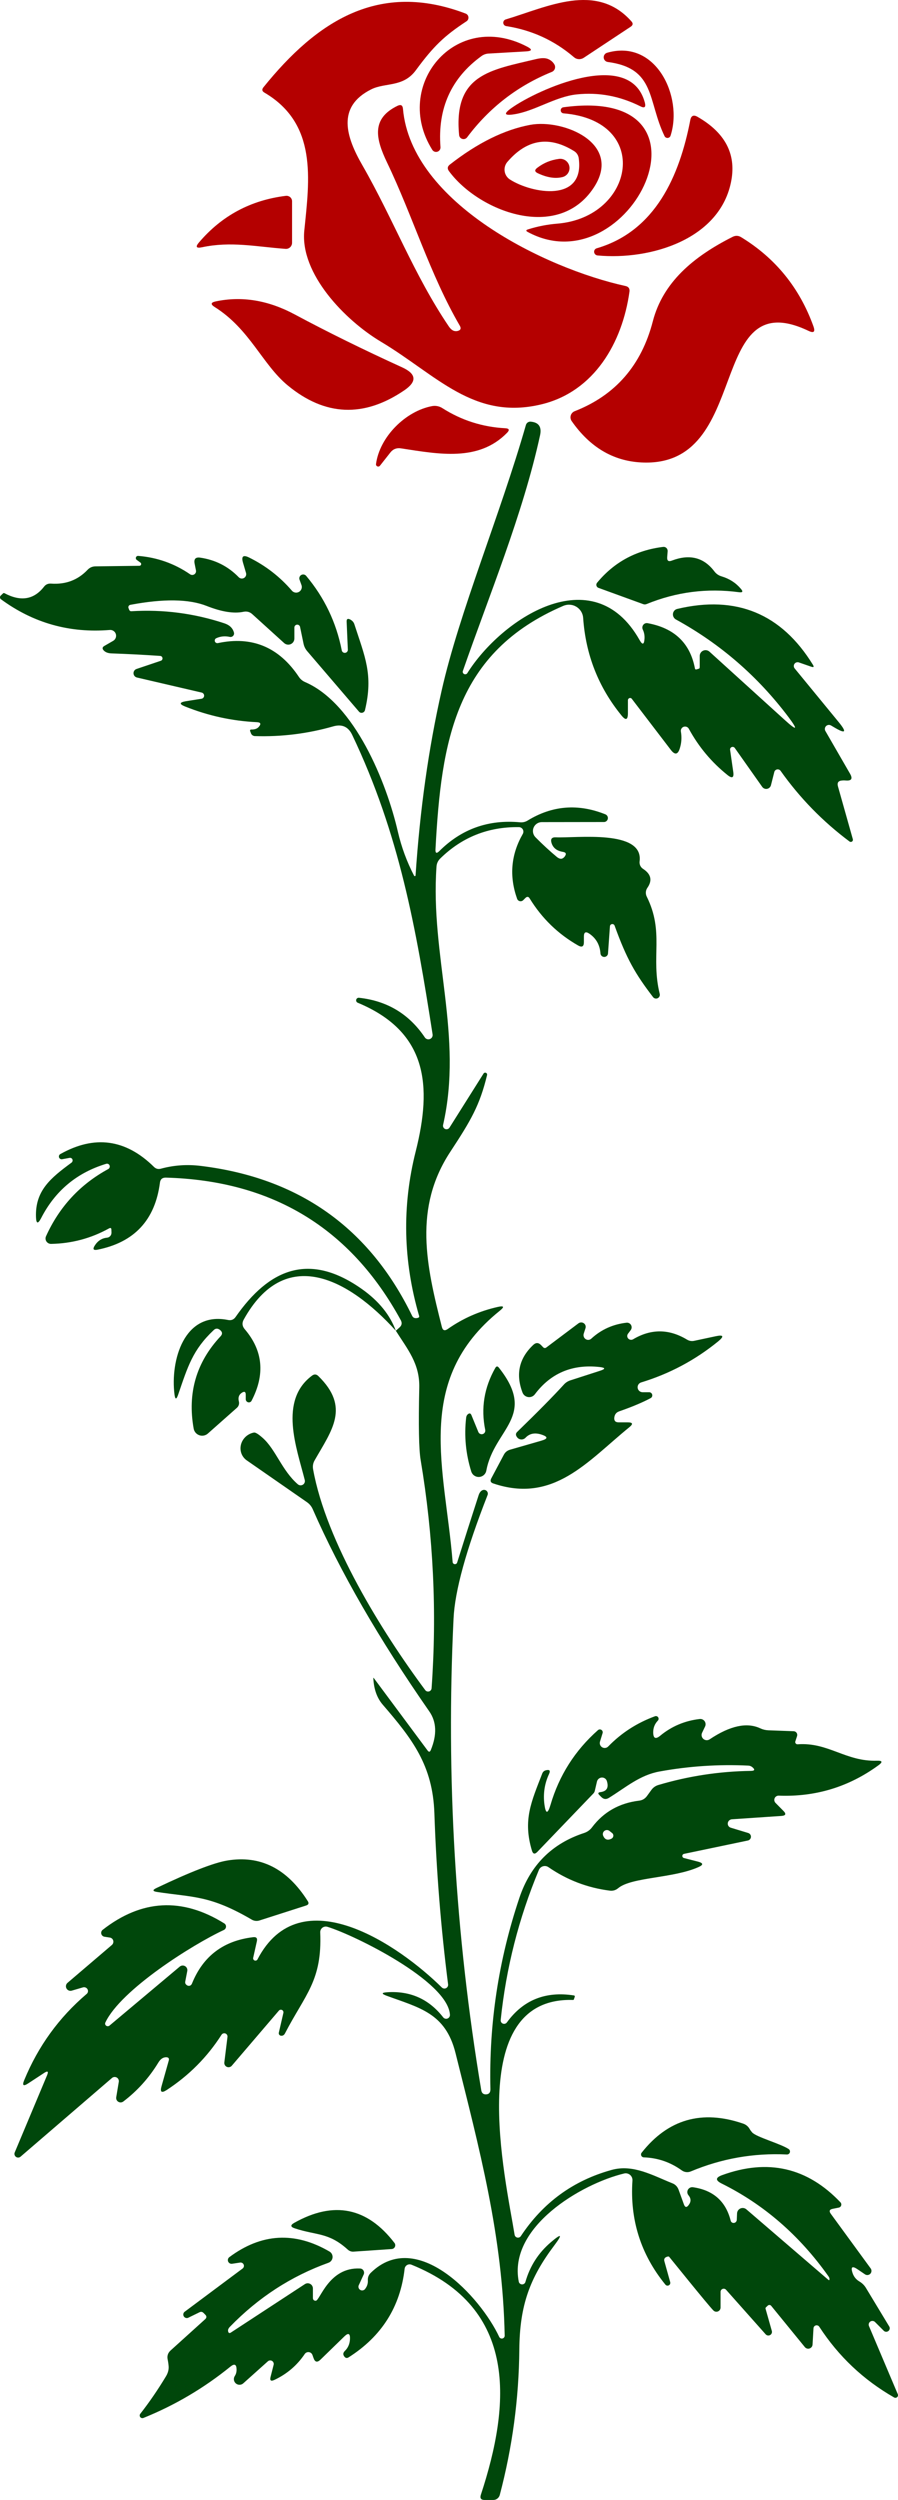 <?xml version="1.0" encoding="utf-8"?>
<svg viewBox="2610.601 1157.482 859.277 2390.834" xmlns="http://www.w3.org/2000/svg">
  <path d="M 3169.148 1212.766 C 3168.434 1213.238 3167.664 1213.582 3166.84 1213.801 C 3166.012 1214.02 3165.176 1214.102 3164.328 1214.043 C 3163.477 1213.988 3162.66 1213.797 3161.879 1213.473 C 3161.094 1213.148 3160.387 1212.703 3159.75 1212.145 C 3141.016 1196.129 3119.414 1186.23 3094.945 1182.445 C 3094.578 1182.391 3094.23 1182.273 3093.902 1182.098 C 3093.574 1181.922 3093.285 1181.699 3093.031 1181.426 C 3092.781 1181.152 3092.582 1180.844 3092.434 1180.5 C 3092.289 1180.16 3092.199 1179.805 3092.176 1179.434 C 3092.148 1179.062 3092.188 1178.695 3092.285 1178.336 C 3092.383 1177.98 3092.539 1177.645 3092.75 1177.34 C 3092.961 1177.035 3093.215 1176.773 3093.52 1176.555 C 3093.82 1176.332 3094.148 1176.172 3094.504 1176.062 C 3134.043 1164.273 3181.117 1139.98 3214.805 1177.926 C 3216.52 1179.816 3216.312 1181.5 3214.184 1182.98 Z M 3169.148 1212.766 " fill-opacity="1" fill-rule="nonzero" style="fill: rgb(180, 0, 0);"/>
  <path d="M 3008.598 1224.559 C 2996.363 1241.312 2979.168 1236.172 2965.691 1242.996 C 2932.535 1259.664 2941.668 1288.387 2957.445 1315.691 C 2987.055 1367.289 3006.738 1420.391 3040.07 1469.68 C 3041.668 1471.984 3043.32 1473.402 3045.035 1473.938 C 3046.336 1474.289 3047.578 1474.289 3048.758 1473.938 C 3051.418 1473.168 3052.039 1471.543 3050.621 1469.059 C 3021.898 1419.68 3005.672 1364.363 2980.852 1312.676 C 2970.035 1290.07 2965.691 1270.832 2991.133 1258.598 C 2994.207 1257.18 2995.891 1258.156 2996.188 1261.523 C 3004.078 1351.684 3132.625 1414.273 3209.219 1431.027 C 3212.059 1431.68 3213.297 1433.453 3212.941 1436.348 C 3206.117 1485.285 3179.254 1531.738 3129.168 1544.059 C 3064.008 1560.02 3028.457 1516.133 2975 1484.219 C 2940.602 1463.652 2897.605 1419.238 2901.773 1378.016 C 2906.828 1328.457 2914.273 1275.797 2863.562 1246.012 C 2861.316 1244.711 2861.023 1243.027 2862.676 1240.957 C 2913.742 1177.66 2973.227 1138.828 3056.207 1170.48 C 3056.93 1170.762 3057.531 1171.211 3058.008 1171.828 C 3058.48 1172.445 3058.758 1173.141 3058.844 1173.914 C 3058.926 1174.688 3058.805 1175.43 3058.473 1176.133 C 3058.141 1176.84 3057.652 1177.406 3057.004 1177.836 C 3035.637 1191.844 3025.441 1201.684 3008.598 1224.559 Z M 3008.598 1224.559 " fill-opacity="1" fill-rule="nonzero" style="fill: rgb(180, 0, 0);"/>
  <path d="M 3024.203 1300.711 C 2985.902 1239.629 3046.012 1166.133 3114.895 1202.039 C 3120.152 1204.758 3119.828 1206.293 3113.918 1206.648 L 3078.281 1208.688 C 3075.738 1208.805 3073.434 1209.605 3071.363 1211.082 C 3042.348 1232.121 3029.254 1261.141 3032.094 1298.137 C 3032.137 1298.617 3032.098 1299.094 3031.98 1299.559 C 3031.863 1300.027 3031.672 1300.465 3031.406 1300.867 C 3031.141 1301.27 3030.82 1301.617 3030.434 1301.91 C 3030.051 1302.199 3029.633 1302.422 3029.172 1302.57 C 3028.715 1302.723 3028.242 1302.789 3027.762 1302.781 C 3027.281 1302.77 3026.812 1302.68 3026.359 1302.512 C 3025.91 1302.34 3025.5 1302.102 3025.129 1301.793 C 3024.758 1301.484 3024.449 1301.125 3024.203 1300.711 Z M 3024.203 1300.711 " fill-opacity="1" fill-rule="nonzero" style="fill: rgb(180, 0, 0);"/>
  <path d="M 3246.543 1287.766 C 3230.055 1253.723 3238.207 1222.785 3192.109 1216.754 C 3191.605 1216.68 3191.129 1216.523 3190.676 1216.285 C 3190.223 1216.047 3189.824 1215.742 3189.477 1215.371 C 3189.129 1214.996 3188.852 1214.578 3188.645 1214.109 C 3188.438 1213.645 3188.316 1213.156 3188.273 1212.648 C 3188.23 1212.141 3188.277 1211.637 3188.406 1211.145 C 3188.535 1210.652 3188.738 1210.191 3189.023 1209.77 C 3189.309 1209.344 3189.652 1208.98 3190.059 1208.672 C 3190.469 1208.367 3190.914 1208.133 3191.402 1207.98 C 3238.387 1194.328 3264.363 1250.176 3252.215 1287.324 C 3252.016 1287.906 3251.668 1288.387 3251.18 1288.766 C 3250.691 1289.145 3250.141 1289.355 3249.523 1289.406 C 3248.91 1289.453 3248.328 1289.328 3247.789 1289.031 C 3247.246 1288.734 3246.832 1288.312 3246.543 1287.766 Z M 3246.543 1287.766 " fill-opacity="1" fill-rule="nonzero" style="fill: rgb(180, 0, 0);"/>
  <path d="M 3049.91 1286.523 C 3044.414 1228.547 3079.875 1224.469 3123.492 1214.008 C 3128.281 1212.883 3131.973 1212.797 3134.574 1213.742 C 3137.41 1214.805 3139.57 1216.578 3141.047 1219.059 C 3141.234 1219.367 3141.383 1219.691 3141.5 1220.035 C 3141.617 1220.375 3141.695 1220.723 3141.734 1221.082 C 3141.773 1221.438 3141.777 1221.797 3141.738 1222.156 C 3141.699 1222.512 3141.625 1222.863 3141.512 1223.203 C 3141.398 1223.547 3141.246 1223.871 3141.062 1224.18 C 3140.879 1224.488 3140.664 1224.773 3140.414 1225.039 C 3140.168 1225.301 3139.898 1225.531 3139.598 1225.734 C 3139.301 1225.938 3138.988 1226.105 3138.652 1226.242 C 3105.91 1239.539 3078.902 1260.371 3057.625 1288.742 C 3057.367 1289.098 3057.062 1289.41 3056.711 1289.676 C 3056.359 1289.938 3055.977 1290.145 3055.562 1290.289 C 3055.145 1290.434 3054.719 1290.512 3054.277 1290.523 C 3053.84 1290.535 3053.406 1290.48 3052.984 1290.359 C 3052.562 1290.238 3052.164 1290.055 3051.801 1289.812 C 3051.434 1289.57 3051.113 1289.273 3050.836 1288.93 C 3050.562 1288.586 3050.344 1288.211 3050.188 1287.801 C 3050.031 1287.391 3049.938 1286.965 3049.91 1286.523 Z M 3049.91 1286.523 " fill-opacity="1" fill-rule="nonzero" style="fill: rgb(180, 0, 0);"/>
  <path d="M 3100.355 1260.551 C 3124.645 1243.441 3213.652 1202.66 3227.66 1255.672 C 3228.781 1260.047 3227.336 1261.199 3223.316 1259.133 C 3203.695 1249.32 3183.363 1245.539 3162.324 1247.785 C 3142.02 1249.91 3122.43 1263.652 3102.836 1266.754 C 3092.965 1268.352 3092.141 1266.281 3100.355 1260.551 Z M 3100.355 1260.551 " fill-opacity="1" fill-rule="nonzero" style="fill: rgb(180, 0, 0);"/>
  <path d="M 3143.883 1371.367 C 3217.73 1365.336 3234.574 1272.871 3149.645 1265.867 C 3149.305 1265.82 3148.98 1265.715 3148.68 1265.555 C 3148.375 1265.391 3148.105 1265.18 3147.875 1264.926 C 3147.648 1264.668 3147.469 1264.379 3147.34 1264.059 C 3147.211 1263.738 3147.145 1263.406 3147.133 1263.062 C 3147.121 1262.719 3147.172 1262.383 3147.277 1262.055 C 3147.387 1261.727 3147.547 1261.43 3147.762 1261.16 C 3147.977 1260.887 3148.23 1260.664 3148.523 1260.48 C 3148.816 1260.301 3149.129 1260.176 3149.469 1260.105 C 3307.359 1238.387 3213.297 1432.18 3115.602 1379.344 C 3113.711 1378.34 3113.77 1377.512 3115.781 1376.863 C 3124.941 1373.965 3134.309 1372.133 3143.883 1371.367 Z M 3143.883 1371.367 " fill-opacity="1" fill-rule="nonzero" style="fill: rgb(180, 0, 0);"/>
  <path d="M 3271.098 1272.43 C 3271.926 1268.055 3274.262 1266.992 3278.102 1269.238 C 3304.168 1284.191 3314.953 1304.344 3310.461 1329.699 C 3300.441 1386.258 3233.246 1406.559 3182.27 1401.773 C 3181.867 1401.723 3181.48 1401.609 3181.113 1401.43 C 3180.75 1401.25 3180.422 1401.012 3180.133 1400.723 C 3179.848 1400.43 3179.617 1400.102 3179.441 1399.734 C 3179.266 1399.367 3179.156 1398.98 3179.117 1398.578 C 3179.074 1398.18 3179.102 1397.781 3179.199 1397.395 C 3179.293 1397.004 3179.453 1396.645 3179.676 1396.312 C 3179.898 1395.98 3180.172 1395.699 3180.496 1395.465 C 3180.82 1395.23 3181.172 1395.059 3181.559 1394.945 C 3237.766 1378.547 3260.816 1325.711 3271.098 1272.43 Z M 3271.098 1272.43 " fill-opacity="1" fill-rule="nonzero" style="fill: rgb(180, 0, 0);"/>
  <path d="M 3178.723 1336.969 C 3144.504 1389.008 3068.617 1359.664 3040.25 1321.188 C 3038.414 1318.766 3038.711 1316.637 3041.133 1314.805 C 3067.73 1294.059 3093.379 1281.414 3118.086 1276.863 C 3149.734 1271.098 3206.738 1294.504 3178.723 1336.969 Z M 3096.098 1312.324 C 3095.836 1312.629 3095.59 1312.945 3095.363 1313.277 C 3095.133 1313.609 3094.922 1313.953 3094.73 1314.305 C 3094.539 1314.66 3094.367 1315.023 3094.215 1315.395 C 3094.062 1315.766 3093.93 1316.148 3093.816 1316.535 C 3093.703 1316.922 3093.613 1317.312 3093.543 1317.707 C 3093.473 1318.105 3093.426 1318.504 3093.398 1318.906 C 3093.371 1319.309 3093.363 1319.707 3093.379 1320.109 C 3093.395 1320.512 3093.434 1320.914 3093.492 1321.312 C 3093.551 1321.711 3093.629 1322.105 3093.73 1322.492 C 3093.832 1322.883 3093.953 1323.266 3094.094 1323.645 C 3094.238 1324.02 3094.398 1324.387 3094.582 1324.746 C 3094.762 1325.105 3094.961 1325.457 3095.18 1325.793 C 3095.402 1326.133 3095.637 1326.457 3095.891 1326.77 C 3096.145 1327.082 3096.414 1327.379 3096.699 1327.664 C 3096.984 1327.945 3097.285 1328.215 3097.602 1328.465 C 3097.914 1328.715 3098.242 1328.949 3098.582 1329.168 C 3119.504 1342.555 3170.301 1351.684 3164.363 1308.688 C 3164.164 1307.312 3163.688 1306.043 3162.926 1304.883 C 3162.168 1303.719 3161.199 1302.773 3160.02 1302.039 C 3136.082 1287.145 3114.773 1290.574 3096.098 1312.324 Z M 3096.098 1312.324 " fill-opacity="1" fill-rule="nonzero" style="fill: rgb(180, 0, 0);"/>
  <path d="M 3148.316 1326.949 C 3141.52 1328.488 3133.805 1327.215 3125.176 1323.137 C 3122.164 1321.719 3121.984 1320.008 3124.645 1317.996 C 3130.734 1313.328 3137.559 1310.492 3145.125 1309.484 C 3145.695 1309.383 3146.273 1309.336 3146.855 1309.348 C 3147.438 1309.359 3148.012 1309.426 3148.578 1309.551 C 3149.148 1309.676 3149.699 1309.852 3150.23 1310.086 C 3150.766 1310.316 3151.27 1310.598 3151.75 1310.93 C 3152.227 1311.262 3152.668 1311.637 3153.07 1312.055 C 3153.477 1312.473 3153.836 1312.926 3154.148 1313.414 C 3154.465 1313.902 3154.73 1314.418 3154.945 1314.957 C 3155.156 1315.5 3155.316 1316.055 3155.422 1316.629 C 3155.527 1317.199 3155.574 1317.777 3155.566 1318.359 C 3155.555 1318.941 3155.492 1319.516 3155.371 1320.082 C 3155.246 1320.652 3155.07 1321.203 3154.84 1321.738 C 3154.609 1322.273 3154.332 1322.777 3154 1323.258 C 3153.672 1323.734 3153.297 1324.18 3152.883 1324.586 C 3152.465 1324.988 3152.012 1325.352 3151.523 1325.668 C 3151.035 1325.984 3150.523 1326.25 3149.984 1326.469 C 3149.441 1326.684 3148.887 1326.844 3148.316 1326.949 Z M 3148.316 1326.949 " fill-opacity="1" fill-rule="nonzero" style="fill: rgb(180, 0, 0);"/>
  <path d="M 2883.777 1395.48 C 2855.852 1393.441 2831.559 1388.031 2803.812 1393.973 C 2798.316 1395.094 2797.398 1393.527 2801.062 1389.273 C 2822.812 1363.742 2850.504 1348.906 2884.133 1344.77 C 2884.504 1344.727 2884.883 1344.719 2885.258 1344.754 C 2885.633 1344.789 2886 1344.863 2886.359 1344.973 C 2886.719 1345.086 2887.062 1345.234 2887.391 1345.418 C 2887.719 1345.602 2888.023 1345.816 2888.305 1346.062 C 2888.586 1346.312 2888.836 1346.586 2889.059 1346.883 C 2889.281 1347.184 2889.465 1347.504 2889.617 1347.844 C 2889.77 1348.184 2889.887 1348.535 2889.961 1348.898 C 2890.039 1349.262 2890.074 1349.629 2890.07 1350 L 2890.07 1389.629 C 2890.07 1390.035 2890.031 1390.438 2889.949 1390.836 C 2889.867 1391.238 2889.746 1391.625 2889.586 1391.996 C 2889.422 1392.371 2889.227 1392.723 2888.992 1393.055 C 2888.758 1393.387 2888.492 1393.691 2888.195 1393.965 C 2887.898 1394.242 2887.578 1394.48 2887.234 1394.691 C 2886.887 1394.898 2886.523 1395.066 2886.145 1395.195 C 2885.762 1395.328 2885.375 1395.414 2884.973 1395.465 C 2884.574 1395.512 2884.176 1395.516 2883.777 1395.48 Z M 2883.777 1395.48 " fill-opacity="1" fill-rule="nonzero" style="fill: rgb(180, 0, 0);"/>
  <path d="M 3235.285 1464.715 C 3244.859 1427.836 3273.582 1403.102 3311.703 1383.953 C 3314.422 1382.594 3317.109 1382.711 3319.77 1384.309 C 3352.688 1404.402 3375.77 1432.859 3389.008 1469.68 C 3390.84 1474.883 3389.273 1476.301 3384.309 1473.938 C 3285.195 1426.598 3331.383 1605.406 3224.113 1599.734 C 3197.223 1598.316 3175.059 1585.137 3157.625 1560.195 C 3157.352 1559.801 3157.125 1559.383 3156.945 1558.941 C 3156.766 1558.496 3156.641 1558.039 3156.566 1557.566 C 3156.492 1557.094 3156.473 1556.617 3156.508 1556.141 C 3156.543 1555.664 3156.629 1555.195 3156.77 1554.738 C 3156.91 1554.281 3157.102 1553.844 3157.344 1553.43 C 3157.582 1553.016 3157.867 1552.637 3158.195 1552.285 C 3158.523 1551.938 3158.887 1551.629 3159.281 1551.363 C 3159.68 1551.098 3160.102 1550.879 3160.551 1550.711 C 3199.496 1535.461 3224.41 1506.797 3235.285 1464.715 Z M 3235.285 1464.715 " fill-opacity="1" fill-rule="nonzero" style="fill: rgb(180, 0, 0);"/>
  <path d="M 2995.566 1508.867 C 3009.16 1515.129 3009.75 1522.457 2997.34 1530.852 C 2958.688 1557.094 2921.543 1555.496 2885.902 1526.062 C 2861.613 1506.027 2849.645 1472.164 2815.957 1451.062 C 2811.938 1448.523 2812.262 1446.75 2816.934 1445.746 C 2842.051 1440.426 2867.316 1444.594 2892.73 1458.246 C 2923.816 1474.91 2958.098 1491.785 2995.566 1508.867 Z M 2995.566 1508.867 " fill-opacity="1" fill-rule="nonzero" style="fill: rgb(180, 0, 0);"/>
  <path d="M 2970.391 1601.328 C 2973.848 1575.09 2998.938 1550.441 3024.203 1545.832 C 3025.887 1545.547 3027.562 1545.57 3029.227 1545.91 C 3030.895 1546.246 3032.441 1546.871 3033.863 1547.785 C 3052.129 1559.426 3072.164 1565.84 3093.973 1567.02 C 3097.871 1567.199 3098.465 1568.676 3095.746 1571.453 C 3068.527 1599.203 3030.762 1591.844 2994.238 1586.258 C 2990.043 1585.609 2986.645 1586.969 2984.043 1590.336 L 2974.203 1602.836 C 2973.914 1603.219 2973.539 1603.473 2973.078 1603.602 C 2972.621 1603.73 2972.168 1603.707 2971.723 1603.531 C 2971.281 1603.355 2970.934 1603.062 2970.688 1602.656 C 2970.438 1602.246 2970.34 1601.805 2970.391 1601.328 Z M 2970.391 1601.328 " fill-opacity="1" fill-rule="nonzero" style="fill: rgb(180, 0, 0);"/>
  <path d="M 2989.363 2430.141 L 2992.906 2426.949 C 2995.094 2425 2995.508 2422.723 2994.148 2420.125 C 2946.098 2331.945 2871.129 2286.465 2769.238 2283.688 C 2765.93 2283.629 2764.066 2285.227 2763.652 2288.477 C 2759.043 2324.289 2739.066 2345.688 2703.723 2352.66 C 2700 2353.367 2699.145 2352.098 2701.152 2348.848 C 2704.047 2344.18 2708.008 2341.609 2713.031 2341.133 C 2713.625 2341.078 2714.188 2340.914 2714.715 2340.641 C 2715.246 2340.367 2715.711 2340.004 2716.105 2339.555 C 2716.5 2339.102 2716.801 2338.59 2717.004 2338.02 C 2717.207 2337.453 2717.301 2336.863 2717.289 2336.258 C 2717.227 2335.371 2717.199 2334.484 2717.199 2333.598 C 2717.199 2331.887 2716.43 2331.441 2714.895 2332.27 C 2697.695 2341.785 2679.227 2346.719 2659.484 2347.074 C 2659.266 2347.078 2659.047 2347.066 2658.832 2347.043 C 2658.613 2347.02 2658.398 2346.98 2658.184 2346.93 C 2657.969 2346.879 2657.762 2346.812 2657.555 2346.738 C 2657.352 2346.66 2657.152 2346.57 2656.957 2346.469 C 2656.762 2346.367 2656.578 2346.258 2656.398 2346.133 C 2656.215 2346.008 2656.047 2345.871 2655.883 2345.727 C 2655.719 2345.582 2655.566 2345.426 2655.426 2345.262 C 2655.281 2345.098 2655.148 2344.926 2655.027 2344.746 C 2654.906 2344.562 2654.797 2344.375 2654.699 2344.184 C 2654.602 2343.988 2654.52 2343.789 2654.445 2343.586 C 2654.375 2343.383 2654.316 2343.176 2654.27 2342.965 C 2654.227 2342.75 2654.195 2342.539 2654.176 2342.324 C 2654.156 2342.109 2654.152 2341.895 2654.16 2341.68 C 2654.172 2341.461 2654.195 2341.25 2654.23 2341.035 C 2654.27 2340.824 2654.316 2340.613 2654.383 2340.41 C 2654.445 2340.203 2654.52 2340 2654.609 2339.805 C 2667.375 2311.555 2687.262 2290.102 2714.273 2275.441 C 2714.559 2275.273 2714.805 2275.055 2715.012 2274.793 C 2715.223 2274.531 2715.379 2274.242 2715.484 2273.922 C 2715.59 2273.605 2715.641 2273.277 2715.629 2272.945 C 2715.617 2272.609 2715.551 2272.289 2715.426 2271.984 C 2715.301 2271.68 2715.125 2271.406 2714.898 2271.168 C 2714.676 2270.934 2714.418 2270.742 2714.121 2270.605 C 2713.828 2270.465 2713.52 2270.387 2713.195 2270.363 C 2712.867 2270.344 2712.547 2270.379 2712.234 2270.48 C 2684.102 2278.988 2663.328 2296.336 2649.91 2322.52 C 2646.898 2328.25 2645.273 2327.895 2645.035 2321.453 C 2644.148 2296.188 2658.953 2284.133 2679.078 2269.328 C 2679.305 2269.148 2679.496 2268.938 2679.656 2268.695 C 2679.816 2268.449 2679.93 2268.188 2680.004 2267.906 C 2680.074 2267.625 2680.102 2267.34 2680.078 2267.051 C 2680.059 2266.762 2679.992 2266.488 2679.879 2266.227 C 2679.766 2265.961 2679.613 2265.727 2679.418 2265.52 C 2679.227 2265.312 2679.004 2265.145 2678.758 2265.016 C 2678.508 2264.887 2678.242 2264.805 2677.961 2264.77 C 2677.684 2264.73 2677.406 2264.746 2677.129 2264.805 L 2669.945 2266.133 C 2669.648 2266.172 2669.352 2266.16 2669.055 2266.098 C 2668.762 2266.035 2668.484 2265.926 2668.227 2265.766 C 2667.969 2265.609 2667.746 2265.414 2667.555 2265.18 C 2667.363 2264.949 2667.215 2264.688 2667.113 2264.406 C 2667.008 2264.121 2666.957 2263.828 2666.953 2263.527 C 2666.949 2263.227 2666.996 2262.934 2667.09 2262.645 C 2667.188 2262.359 2667.328 2262.098 2667.516 2261.859 C 2667.699 2261.621 2667.918 2261.422 2668.172 2261.258 C 2700.977 2242.762 2730.879 2246.809 2757.891 2273.402 C 2759.723 2275.238 2761.91 2275.828 2764.449 2275.176 C 2776.98 2271.75 2789.836 2270.863 2803.016 2272.52 C 2896.809 2284.043 2964.125 2331.828 3004.965 2415.867 C 3005.734 2417.406 3006.973 2418.145 3008.688 2418.086 C 3009.457 2418.086 3010.195 2417.938 3010.902 2417.641 C 3011.613 2417.348 3011.879 2416.844 3011.703 2416.137 C 2996.277 2363.297 2995.184 2310.727 3008.422 2258.422 C 3024.113 2196.012 3019.859 2144.328 2953.016 2116.488 C 2952.723 2116.387 2952.457 2116.23 2952.223 2116.031 C 2951.988 2115.828 2951.797 2115.59 2951.652 2115.312 C 2951.508 2115.039 2951.414 2114.75 2951.379 2114.441 C 2951.344 2114.133 2951.363 2113.828 2951.441 2113.527 C 2951.52 2113.227 2951.648 2112.949 2951.832 2112.699 C 2952.012 2112.445 2952.234 2112.238 2952.492 2112.066 C 2952.754 2111.898 2953.035 2111.781 2953.34 2111.719 C 2953.645 2111.656 2953.949 2111.652 2954.254 2111.703 C 2981.207 2114.656 3002.188 2127.336 3017.199 2149.734 C 3017.465 2150.105 3017.781 2150.422 3018.152 2150.688 C 3018.523 2150.949 3018.93 2151.148 3019.367 2151.277 C 3019.805 2151.406 3020.25 2151.457 3020.707 2151.438 C 3021.16 2151.418 3021.602 2151.32 3022.023 2151.152 C 3022.445 2150.984 3022.832 2150.75 3023.176 2150.453 C 3023.523 2150.156 3023.809 2149.812 3024.039 2149.418 C 3024.27 2149.023 3024.43 2148.605 3024.516 2148.156 C 3024.605 2147.711 3024.617 2147.262 3024.559 2146.809 C 3008.777 2045.566 2992.82 1955.055 2947.605 1860.285 C 2943.883 1852.48 2937.855 1849.762 2929.52 1852.129 C 2904.934 1859.16 2879.875 1862.262 2854.344 1861.438 C 2853.938 1861.406 2853.539 1861.324 2853.16 1861.18 C 2852.777 1861.039 2852.426 1860.844 2852.102 1860.602 C 2851.777 1860.355 2851.496 1860.07 2851.262 1859.746 C 2851.023 1859.422 2850.84 1859.066 2850.711 1858.688 C 2850.414 1857.98 2850.148 1857.238 2849.91 1856.473 C 2849.855 1856.324 2849.836 1856.176 2849.859 1856.02 C 2849.879 1855.863 2849.938 1855.719 2850.035 1855.586 C 2850.133 1855.453 2850.258 1855.348 2850.406 1855.27 C 2850.555 1855.191 2850.715 1855.148 2850.887 1855.141 C 2854.312 1855.262 2856.797 1854.375 2858.332 1852.48 C 2860.637 1849.762 2860.016 1848.316 2856.473 1848.137 C 2832.773 1847.016 2809.871 1842.02 2787.766 1833.156 C 2781.973 1830.852 2782.18 1829.168 2788.387 1828.102 L 2803.547 1825.711 C 2803.875 1825.637 2804.184 1825.516 2804.473 1825.34 C 2804.762 1825.168 2805.012 1824.949 2805.23 1824.691 C 2805.445 1824.434 2805.613 1824.145 2805.734 1823.832 C 2805.852 1823.516 2805.918 1823.191 2805.926 1822.852 C 2805.938 1822.516 2805.895 1822.188 2805.793 1821.863 C 2805.691 1821.543 2805.543 1821.246 2805.344 1820.977 C 2805.141 1820.703 2804.902 1820.473 2804.625 1820.281 C 2804.348 1820.09 2804.047 1819.949 2803.723 1819.859 L 2741.578 1805.406 C 2741.133 1805.297 2740.715 1805.121 2740.328 1804.875 C 2739.938 1804.629 2739.598 1804.328 2739.309 1803.973 C 2739.016 1803.617 2738.789 1803.223 2738.625 1802.793 C 2738.461 1802.367 2738.371 1801.922 2738.352 1801.461 C 2738.332 1801.004 2738.383 1800.555 2738.508 1800.109 C 2738.637 1799.668 2738.828 1799.258 2739.086 1798.879 C 2739.344 1798.5 2739.656 1798.172 2740.023 1797.891 C 2740.387 1797.613 2740.789 1797.402 2741.223 1797.25 L 2764.363 1789.449 C 2764.641 1789.371 2764.895 1789.25 2765.129 1789.078 C 2765.359 1788.91 2765.555 1788.703 2765.715 1788.465 C 2765.875 1788.223 2765.984 1787.961 2766.051 1787.68 C 2766.113 1787.402 2766.125 1787.117 2766.09 1786.832 C 2766.051 1786.547 2765.965 1786.277 2765.828 1786.023 C 2765.695 1785.766 2765.52 1785.543 2765.305 1785.355 C 2765.086 1785.164 2764.844 1785.016 2764.578 1784.91 C 2764.309 1784.809 2764.027 1784.754 2763.742 1784.75 C 2748.137 1783.688 2732.652 1782.891 2717.289 1782.359 C 2713.918 1782.238 2711.406 1781.266 2709.75 1779.434 C 2708.273 1777.777 2708.48 1776.391 2710.371 1775.266 L 2718.973 1770.301 C 2719.508 1769.98 2719.98 1769.582 2720.383 1769.102 C 2720.785 1768.625 2721.098 1768.094 2721.324 1767.512 C 2721.547 1766.926 2721.672 1766.32 2721.691 1765.695 C 2721.715 1765.07 2721.633 1764.461 2721.449 1763.863 C 2721.266 1763.266 2720.988 1762.711 2720.621 1762.207 C 2720.25 1761.703 2719.809 1761.273 2719.293 1760.914 C 2718.781 1760.559 2718.223 1760.297 2717.621 1760.129 C 2717.02 1759.957 2716.406 1759.891 2715.781 1759.93 C 2677.246 1763.121 2642.492 1753.34 2611.523 1730.586 C 2611.258 1730.387 2611.047 1730.141 2610.887 1729.852 C 2610.727 1729.559 2610.633 1729.246 2610.609 1728.918 C 2610.582 1728.586 2610.625 1728.266 2610.738 1727.953 C 2610.855 1727.641 2611.027 1727.367 2611.258 1727.129 L 2613.477 1725 C 2613.887 1724.586 2614.332 1724.496 2614.805 1724.734 C 2630.406 1733.066 2643.055 1731 2652.75 1718.527 C 2654.402 1716.402 2656.621 1715.426 2659.398 1715.602 C 2673.465 1716.609 2685.137 1712.203 2694.414 1702.395 C 2696.484 1700.207 2699.055 1699.113 2702.129 1699.113 L 2744.059 1698.582 C 2744.414 1698.57 2744.734 1698.457 2745.016 1698.242 C 2745.301 1698.031 2745.496 1697.754 2745.605 1697.418 C 2745.715 1697.078 2745.719 1696.742 2745.613 1696.402 C 2745.508 1696.062 2745.316 1695.785 2745.035 1695.566 L 2741.402 1692.906 C 2741.031 1692.625 2740.781 1692.258 2740.652 1691.809 C 2740.523 1691.359 2740.539 1690.914 2740.703 1690.477 C 2740.863 1690.039 2741.141 1689.691 2741.531 1689.438 C 2741.926 1689.184 2742.352 1689.07 2742.82 1689.098 C 2761.023 1690.574 2777.602 1696.453 2792.555 1706.738 C 2793.156 1707.137 2793.82 1707.336 2794.543 1707.336 C 2795.266 1707.34 2795.93 1707.145 2796.535 1706.75 C 2797.141 1706.355 2797.59 1705.828 2797.883 1705.164 C 2798.172 1704.504 2798.258 1703.816 2798.137 1703.102 L 2796.809 1696.453 C 2795.98 1692.02 2797.785 1690.129 2802.215 1690.781 C 2816.695 1692.906 2828.961 1699.145 2839.008 1709.484 C 2839.332 1709.824 2839.699 1710.102 2840.117 1710.316 C 2840.531 1710.527 2840.973 1710.668 2841.438 1710.734 C 2841.898 1710.801 2842.363 1710.789 2842.82 1710.699 C 2843.281 1710.609 2843.711 1710.445 2844.117 1710.211 C 2844.523 1709.973 2844.879 1709.68 2845.184 1709.324 C 2845.488 1708.969 2845.727 1708.574 2845.898 1708.137 C 2846.07 1707.703 2846.164 1707.25 2846.184 1706.781 C 2846.203 1706.312 2846.145 1705.855 2846.012 1705.406 L 2843.086 1695.48 C 2841.371 1689.508 2843.293 1687.883 2848.848 1690.602 C 2864.688 1698.402 2878.34 1708.953 2889.805 1722.25 C 2890.211 1722.754 2890.695 1723.168 2891.25 1723.496 C 2891.809 1723.824 2892.402 1724.043 2893.039 1724.156 C 2893.672 1724.273 2894.309 1724.273 2894.945 1724.16 C 2895.578 1724.047 2896.176 1723.828 2896.734 1723.5 C 2897.289 1723.176 2897.773 1722.762 2898.184 1722.262 C 2898.59 1721.762 2898.898 1721.207 2899.109 1720.598 C 2899.32 1719.984 2899.418 1719.359 2899.402 1718.711 C 2899.391 1718.066 2899.262 1717.445 2899.023 1716.844 L 2897.164 1711.703 C 2897.035 1711.297 2896.98 1710.883 2896.992 1710.461 C 2897.008 1710.039 2897.094 1709.629 2897.246 1709.234 C 2897.398 1708.84 2897.613 1708.484 2897.891 1708.16 C 2898.164 1707.84 2898.488 1707.574 2898.852 1707.363 C 2899.219 1707.148 2899.609 1707.004 2900.027 1706.926 C 2900.441 1706.848 2900.859 1706.84 2901.281 1706.906 C 2901.699 1706.969 2902.094 1707.102 2902.469 1707.301 C 2902.84 1707.5 2903.172 1707.754 2903.457 1708.066 C 2920.953 1728.871 2932.328 1752.602 2937.59 1779.254 C 2937.637 1779.645 2937.754 1780.008 2937.945 1780.348 C 2938.141 1780.688 2938.387 1780.98 2938.695 1781.219 C 2939.004 1781.461 2939.344 1781.633 2939.723 1781.738 C 2940.098 1781.844 2940.48 1781.875 2940.867 1781.824 C 2941.258 1781.777 2941.621 1781.66 2941.961 1781.469 C 2942.301 1781.277 2942.594 1781.027 2942.832 1780.719 C 2943.074 1780.41 2943.246 1780.07 2943.352 1779.691 C 2943.457 1779.316 2943.484 1778.934 2943.441 1778.547 L 2942.289 1752.039 C 2942.168 1749.438 2943.293 1748.73 2945.656 1749.91 C 2947.664 1750.977 2948.996 1752.453 2949.645 1754.344 C 2959.664 1785.285 2967.996 1802.66 2959.84 1836.613 C 2959.684 1837.227 2959.383 1837.762 2958.934 1838.211 C 2958.484 1838.66 2957.957 1838.957 2957.348 1839.109 C 2956.738 1839.258 2956.141 1839.234 2955.551 1839.043 C 2954.961 1838.848 2954.473 1838.512 2954.078 1838.031 L 2904.785 1780.496 C 2902.895 1778.367 2901.656 1775.918 2901.062 1773.137 L 2897.695 1756.914 C 2897.613 1756.594 2897.477 1756.297 2897.285 1756.027 C 2897.094 1755.754 2896.863 1755.527 2896.59 1755.34 C 2896.316 1755.148 2896.02 1755.016 2895.699 1754.938 C 2895.375 1754.855 2895.051 1754.836 2894.723 1754.875 C 2894.391 1754.91 2894.078 1755.004 2893.785 1755.156 C 2893.488 1755.309 2893.23 1755.504 2893.008 1755.75 C 2892.781 1755.992 2892.609 1756.27 2892.484 1756.578 C 2892.363 1756.887 2892.297 1757.203 2892.285 1757.535 L 2892.285 1768.086 C 2892.293 1768.656 2892.219 1769.219 2892.059 1769.77 C 2891.898 1770.32 2891.664 1770.836 2891.355 1771.316 C 2891.047 1771.797 2890.672 1772.227 2890.238 1772.598 C 2889.801 1772.969 2889.324 1773.27 2888.801 1773.5 C 2888.277 1773.734 2887.73 1773.883 2887.16 1773.957 C 2886.594 1774.027 2886.027 1774.016 2885.461 1773.918 C 2884.898 1773.824 2884.359 1773.648 2883.844 1773.395 C 2883.332 1773.141 2882.867 1772.82 2882.445 1772.43 L 2852.039 1744.859 C 2849.617 1742.672 2846.809 1741.902 2843.617 1742.555 C 2834.457 1744.504 2822.695 1742.641 2808.332 1736.969 C 2791.371 1730.289 2767.051 1729.934 2735.371 1735.902 C 2735.043 1735.953 2734.742 1736.07 2734.461 1736.254 C 2734.184 1736.434 2733.957 1736.664 2733.777 1736.945 C 2733.602 1737.227 2733.488 1737.531 2733.441 1737.859 C 2733.395 1738.188 2733.418 1738.512 2733.512 1738.828 C 2733.863 1739.953 2734.25 1740.809 2734.664 1741.402 C 2735.02 1741.875 2735.637 1742.082 2736.523 1742.02 C 2766.844 1740.188 2796.395 1744.031 2825.176 1753.547 C 2830.262 1755.199 2833.363 1758.188 2834.484 1762.5 C 2834.551 1762.777 2834.582 1763.059 2834.578 1763.344 C 2834.574 1763.629 2834.531 1763.906 2834.457 1764.184 C 2834.383 1764.457 2834.273 1764.719 2834.129 1764.965 C 2833.988 1765.211 2833.816 1765.438 2833.617 1765.641 C 2833.418 1765.844 2833.195 1766.02 2832.953 1766.168 C 2832.711 1766.316 2832.449 1766.43 2832.18 1766.512 C 2831.906 1766.594 2831.625 1766.641 2831.34 1766.652 C 2831.055 1766.664 2830.773 1766.637 2830.496 1766.578 C 2825.887 1765.574 2821.57 1765.988 2817.555 1767.82 C 2817.273 1767.945 2817.027 1768.113 2816.812 1768.332 C 2816.594 1768.547 2816.426 1768.793 2816.301 1769.074 C 2816.176 1769.352 2816.105 1769.645 2816.09 1769.949 C 2816.07 1770.254 2816.109 1770.551 2816.203 1770.844 C 2816.297 1771.133 2816.438 1771.398 2816.629 1771.637 C 2816.82 1771.875 2817.047 1772.07 2817.312 1772.227 C 2817.574 1772.379 2817.859 1772.484 2818.16 1772.531 C 2818.461 1772.582 2818.762 1772.578 2819.059 1772.52 C 2851.742 1765.543 2877.602 1776.328 2896.633 1804.875 C 2898.109 1807.062 2900.059 1808.688 2902.48 1809.75 C 2950.09 1830.23 2980.496 1905.852 2991.312 1952.836 C 2994.738 1967.613 2999.91 1981.648 3006.824 1994.945 C 3006.922 1995.094 3007.047 1995.203 3007.211 1995.277 C 3007.371 1995.348 3007.535 1995.367 3007.699 1995.34 C 3007.863 1995.309 3007.996 1995.23 3008.098 1995.109 C 3008.199 1994.988 3008.246 1994.844 3008.246 1994.68 C 3012.441 1931.68 3020.746 1872.812 3033.156 1818.086 C 3050.09 1742.906 3089.273 1649.645 3113.828 1563.918 C 3113.973 1563.43 3114.188 1562.98 3114.48 1562.566 C 3114.777 1562.152 3115.129 1561.801 3115.539 1561.508 C 3115.953 1561.219 3116.398 1561.008 3116.883 1560.871 C 3117.363 1560.738 3117.855 1560.688 3118.352 1560.727 C 3126.094 1561.379 3129.105 1565.691 3127.395 1573.672 C 3110.992 1649.203 3078.281 1727.836 3053.457 1799.289 C 3053.379 1799.562 3053.352 1799.84 3053.371 1800.121 C 3053.395 1800.402 3053.461 1800.672 3053.578 1800.93 C 3053.691 1801.188 3053.852 1801.418 3054.047 1801.617 C 3054.246 1801.82 3054.469 1801.984 3054.727 1802.105 C 3054.98 1802.227 3055.246 1802.301 3055.527 1802.328 C 3055.809 1802.355 3056.086 1802.336 3056.359 1802.262 C 3056.633 1802.191 3056.887 1802.078 3057.121 1801.918 C 3057.352 1801.754 3057.551 1801.559 3057.711 1801.328 C 3090.07 1749.645 3178.016 1690.602 3222.605 1769.594 C 3225.324 1774.438 3226.891 1774.082 3227.305 1768.527 C 3227.543 1765.336 3227.008 1762.383 3225.707 1759.664 C 3225.34 1758.922 3225.191 1758.137 3225.262 1757.309 C 3225.332 1756.484 3225.613 1755.738 3226.105 1755.078 C 3226.594 1754.418 3227.219 1753.941 3227.98 1753.648 C 3228.742 1753.359 3229.52 1753.293 3230.32 1753.457 C 3255.852 1758.125 3270.922 1772.488 3275.531 1796.543 C 3275.711 1797.605 3276.301 1797.961 3277.305 1797.605 C 3278.074 1797.371 3278.84 1797.133 3279.609 1796.898 C 3279.766 1796.824 3279.895 1796.629 3279.992 1796.316 C 3280.094 1796.004 3280.141 1795.637 3280.141 1795.211 L 3280.141 1784.75 C 3280.148 1784.215 3280.234 1783.691 3280.391 1783.18 C 3280.551 1782.672 3280.777 1782.191 3281.074 1781.746 C 3281.371 1781.301 3281.723 1780.902 3282.133 1780.559 C 3282.543 1780.215 3282.996 1779.934 3283.484 1779.719 C 3283.977 1779.504 3284.488 1779.363 3285.02 1779.297 C 3285.551 1779.227 3286.078 1779.238 3286.609 1779.32 C 3287.137 1779.406 3287.645 1779.562 3288.125 1779.793 C 3288.609 1780.023 3289.051 1780.316 3289.449 1780.672 L 3361.879 1846.367 C 3373.285 1856.707 3374.379 1855.703 3365.16 1843.352 C 3335.844 1804.402 3299.91 1773.258 3257.359 1749.91 C 3256.871 1749.641 3256.438 1749.305 3256.051 1748.902 C 3255.664 1748.5 3255.344 1748.051 3255.094 1747.555 C 3254.844 1747.055 3254.668 1746.535 3254.574 1745.988 C 3254.48 1745.438 3254.473 1744.891 3254.543 1744.344 C 3254.617 1743.793 3254.766 1743.27 3255 1742.77 C 3255.23 1742.273 3255.531 1741.82 3255.902 1741.414 C 3256.27 1741.008 3256.695 1740.668 3257.168 1740.395 C 3257.645 1740.121 3258.152 1739.922 3258.688 1739.805 C 3315.07 1726.449 3358.332 1744.266 3388.477 1793.262 C 3389.715 1795.273 3389.215 1795.891 3386.969 1795.125 L 3374.91 1790.957 C 3374.543 1790.84 3374.164 1790.781 3373.777 1790.785 C 3373.391 1790.789 3373.016 1790.852 3372.648 1790.977 C 3372.281 1791.098 3371.941 1791.277 3371.633 1791.508 C 3371.324 1791.738 3371.055 1792.012 3370.832 1792.328 C 3370.609 1792.645 3370.441 1792.988 3370.332 1793.359 C 3370.219 1793.73 3370.164 1794.109 3370.172 1794.496 C 3370.18 1794.883 3370.25 1795.258 3370.375 1795.621 C 3370.504 1795.988 3370.688 1796.324 3370.922 1796.633 L 3413.121 1848.051 C 3421.219 1857.918 3419.801 1859.605 3408.863 1853.102 L 3405.852 1851.328 C 3405.48 1851.098 3405.078 1850.934 3404.652 1850.836 C 3404.227 1850.738 3403.797 1850.715 3403.359 1850.762 C 3402.926 1850.809 3402.508 1850.93 3402.113 1851.117 C 3401.719 1851.305 3401.363 1851.551 3401.051 1851.859 C 3400.738 1852.164 3400.484 1852.516 3400.293 1852.906 C 3400.098 1853.301 3399.973 1853.715 3399.918 1854.148 C 3399.863 1854.582 3399.879 1855.016 3399.969 1855.441 C 3400.059 1855.871 3400.219 1856.273 3400.441 1856.648 L 3423.938 1897.34 C 3426.773 1902.188 3425.414 1904.375 3419.859 1903.902 C 3418.676 1903.781 3417.523 1903.781 3416.402 1903.902 C 3412.797 1904.137 3411.465 1906 3412.41 1909.484 L 3426.684 1960.105 C 3426.793 1960.516 3426.773 1960.922 3426.629 1961.32 C 3426.488 1961.719 3426.242 1962.039 3425.898 1962.285 C 3425.555 1962.531 3425.168 1962.656 3424.746 1962.664 C 3424.32 1962.672 3423.934 1962.559 3423.582 1962.324 C 3397.992 1943.234 3375.977 1920.688 3357.535 1894.68 C 3357.156 1894.141 3356.656 1893.746 3356.043 1893.5 C 3355.43 1893.25 3354.801 1893.188 3354.148 1893.312 C 3353.5 1893.438 3352.934 1893.727 3352.457 1894.184 C 3351.977 1894.641 3351.66 1895.191 3351.508 1895.832 L 3348.316 1908.422 C 3348.203 1908.859 3348.035 1909.273 3347.805 1909.66 C 3347.574 1910.047 3347.293 1910.395 3346.961 1910.703 C 3346.633 1911.012 3346.266 1911.266 3345.863 1911.465 C 3345.457 1911.668 3345.035 1911.809 3344.59 1911.887 C 3344.145 1911.969 3343.699 1911.984 3343.25 1911.934 C 3342.801 1911.883 3342.371 1911.773 3341.953 1911.598 C 3341.535 1911.426 3341.152 1911.195 3340.805 1910.914 C 3340.453 1910.629 3340.148 1910.301 3339.895 1909.93 L 3313.742 1872.871 C 3313.586 1872.633 3313.395 1872.43 3313.168 1872.258 C 3312.938 1872.086 3312.691 1871.957 3312.418 1871.871 C 3312.148 1871.785 3311.871 1871.746 3311.586 1871.758 C 3311.301 1871.766 3311.027 1871.824 3310.762 1871.926 C 3310.496 1872.031 3310.258 1872.176 3310.043 1872.363 C 3309.828 1872.547 3309.648 1872.766 3309.508 1873.012 C 3309.367 1873.262 3309.273 1873.523 3309.223 1873.805 C 3309.176 1874.086 3309.172 1874.363 3309.219 1874.645 L 3312.234 1895.566 C 3313.062 1901.242 3311.258 1902.305 3306.824 1898.758 C 3291.52 1886.523 3279.168 1871.777 3269.77 1854.52 C 3269.543 1854.086 3269.25 1853.703 3268.887 1853.371 C 3268.523 1853.043 3268.113 1852.785 3267.656 1852.605 C 3267.199 1852.422 3266.727 1852.328 3266.234 1852.316 C 3265.742 1852.305 3265.266 1852.383 3264.805 1852.543 C 3264.34 1852.703 3263.918 1852.941 3263.543 1853.258 C 3263.164 1853.57 3262.852 1853.941 3262.609 1854.367 C 3262.363 1854.793 3262.203 1855.246 3262.121 1855.73 C 3262.043 1856.215 3262.051 1856.699 3262.145 1857.18 C 3263.09 1862.676 3262.738 1868.027 3261.082 1873.227 C 3259.25 1879.195 3256.414 1879.699 3252.57 1874.734 L 3215.16 1825.797 C 3214.898 1825.438 3214.559 1825.191 3214.141 1825.062 C 3213.719 1824.934 3213.297 1824.945 3212.875 1825.098 C 3212.453 1825.25 3212.109 1825.512 3211.844 1825.883 C 3211.578 1826.258 3211.441 1826.672 3211.438 1827.129 L 3211.438 1839.539 C 3211.438 1846.039 3209.398 1846.777 3205.32 1841.754 C 3183.273 1814.746 3171.039 1783.66 3168.617 1748.492 C 3168.582 1747.953 3168.52 1747.414 3168.422 1746.883 C 3168.324 1746.352 3168.195 1745.824 3168.035 1745.309 C 3167.875 1744.793 3167.684 1744.285 3167.461 1743.793 C 3167.238 1743.297 3166.988 1742.82 3166.711 1742.355 C 3166.43 1741.891 3166.125 1741.445 3165.793 1741.016 C 3165.457 1740.59 3165.102 1740.184 3164.719 1739.801 C 3164.336 1739.414 3163.934 1739.055 3163.508 1738.719 C 3163.082 1738.379 3162.637 1738.07 3162.176 1737.785 C 3161.711 1737.504 3161.23 1737.25 3160.738 1737.023 C 3160.242 1736.797 3159.738 1736.598 3159.219 1736.434 C 3158.703 1736.266 3158.176 1736.133 3157.641 1736.027 C 3157.105 1735.926 3156.57 1735.852 3156.027 1735.812 C 3155.48 1735.773 3154.938 1735.766 3154.395 1735.793 C 3153.852 1735.816 3153.309 1735.875 3152.773 1735.965 C 3152.234 1736.055 3151.703 1736.176 3151.18 1736.328 C 3150.656 1736.48 3150.145 1736.664 3149.645 1736.879 C 3046.453 1781.207 3032.801 1865.691 3027.305 1969.859 C 3027.129 1973.465 3028.34 1973.996 3030.941 1971.453 C 3052.215 1950.238 3077.984 1941.047 3108.246 1943.883 C 3110.785 1944.121 3113.148 1943.586 3115.336 1942.289 C 3138.977 1927.75 3163.887 1925.77 3190.07 1936.348 C 3190.457 1936.527 3190.805 1936.762 3191.113 1937.059 C 3191.422 1937.355 3191.672 1937.691 3191.867 1938.074 C 3192.062 1938.453 3192.188 1938.855 3192.25 1939.277 C 3192.309 1939.699 3192.297 1940.121 3192.215 1940.539 C 3192.133 1940.957 3191.984 1941.352 3191.773 1941.723 C 3191.559 1942.09 3191.289 1942.414 3190.965 1942.695 C 3190.645 1942.973 3190.285 1943.191 3189.887 1943.352 C 3189.492 1943.508 3189.078 1943.598 3188.652 1943.617 L 3129.078 1943.707 C 3128.234 1943.703 3127.41 1943.824 3126.602 1944.066 C 3125.793 1944.309 3125.039 1944.664 3124.34 1945.133 C 3123.637 1945.602 3123.02 1946.16 3122.484 1946.812 C 3121.949 1947.461 3121.52 1948.176 3121.195 1948.957 C 3120.871 1949.734 3120.668 1950.543 3120.586 1951.383 C 3120.504 1952.223 3120.547 1953.055 3120.711 1953.883 C 3120.875 1954.711 3121.156 1955.492 3121.555 1956.238 C 3121.953 1956.98 3122.453 1957.648 3123.051 1958.246 C 3129.906 1965.16 3136.672 1971.395 3143.352 1976.949 C 3145.242 1978.488 3146.898 1979.047 3148.316 1978.633 C 3149.32 1978.281 3150.207 1977.602 3150.977 1976.598 C 3152.809 1974.113 3152.215 1972.637 3149.203 1972.164 C 3143.352 1971.219 3139.715 1968.32 3138.297 1963.477 C 3137.234 1959.812 3138.621 1958.066 3142.465 1958.246 C 3162.055 1959.133 3226.773 1950.441 3222.605 1981.383 C 3222.527 1982.062 3222.543 1982.738 3222.652 1983.41 C 3222.762 1984.086 3222.961 1984.73 3223.254 1985.352 C 3223.543 1985.969 3223.91 1986.535 3224.359 1987.051 C 3224.805 1987.566 3225.316 1988.012 3225.887 1988.387 C 3233.629 1993.41 3235.016 1999.469 3230.055 2006.559 C 3229.637 2007.164 3229.305 2007.812 3229.059 2008.504 C 3228.812 2009.195 3228.664 2009.91 3228.609 2010.641 C 3228.555 2011.375 3228.598 2012.102 3228.738 2012.824 C 3228.875 2013.543 3229.109 2014.234 3229.434 2014.895 C 3246.453 2049.113 3233.156 2072.43 3241.844 2107.801 C 3241.965 2108.215 3242.012 2108.637 3241.984 2109.07 C 3241.957 2109.5 3241.855 2109.914 3241.68 2110.309 C 3241.504 2110.703 3241.266 2111.055 3240.965 2111.363 C 3240.664 2111.676 3240.32 2111.922 3239.93 2112.109 C 3239.539 2112.297 3239.129 2112.41 3238.699 2112.449 C 3238.27 2112.492 3237.848 2112.457 3237.43 2112.344 C 3237.012 2112.234 3236.625 2112.055 3236.273 2111.809 C 3235.918 2111.559 3235.617 2111.258 3235.371 2110.902 C 3218.617 2089.008 3210.285 2074.824 3198.672 2042.641 C 3198.574 2042.402 3198.441 2042.188 3198.273 2041.992 C 3198.105 2041.797 3197.91 2041.633 3197.688 2041.504 C 3197.465 2041.375 3197.227 2041.285 3196.973 2041.238 C 3196.719 2041.188 3196.465 2041.18 3196.211 2041.215 C 3195.957 2041.25 3195.715 2041.328 3195.484 2041.445 C 3195.254 2041.562 3195.051 2041.715 3194.871 2041.898 C 3194.691 2042.086 3194.547 2042.293 3194.441 2042.527 C 3194.332 2042.762 3194.262 2043.008 3194.238 2043.262 L 3192.375 2069.594 C 3192.309 2070.02 3192.168 2070.422 3191.957 2070.801 C 3191.746 2071.18 3191.477 2071.508 3191.148 2071.789 C 3190.816 2072.07 3190.449 2072.285 3190.043 2072.438 C 3189.637 2072.586 3189.219 2072.66 3188.785 2072.66 C 3188.352 2072.66 3187.934 2072.586 3187.527 2072.438 C 3187.121 2072.285 3186.754 2072.07 3186.422 2071.789 C 3186.094 2071.508 3185.824 2071.18 3185.613 2070.801 C 3185.402 2070.422 3185.262 2070.02 3185.195 2069.594 C 3184.664 2061.258 3181.086 2054.848 3174.469 2050.355 C 3171.039 2048.051 3169.324 2048.965 3169.324 2053.102 L 3169.324 2058.512 C 3169.324 2062.707 3167.492 2063.77 3163.828 2061.703 C 3144.621 2050.77 3129.168 2035.785 3117.465 2016.754 C 3116.34 2014.863 3114.98 2014.688 3113.387 2016.223 L 3111.258 2018.352 C 3111.047 2018.562 3110.812 2018.746 3110.555 2018.898 C 3110.297 2019.051 3110.023 2019.168 3109.734 2019.25 C 3109.445 2019.332 3109.152 2019.379 3108.855 2019.387 C 3108.555 2019.395 3108.258 2019.367 3107.965 2019.301 C 3107.676 2019.234 3107.395 2019.133 3107.129 2018.996 C 3106.863 2018.859 3106.617 2018.691 3106.395 2018.492 C 3106.168 2018.293 3105.973 2018.066 3105.809 2017.816 C 3105.641 2017.57 3105.508 2017.305 3105.406 2017.02 C 3097.723 1995.391 3099.527 1974.734 3110.816 1955.055 C 3111.215 1954.383 3111.414 1953.656 3111.422 1952.879 C 3111.43 1952.098 3111.242 1951.371 3110.855 1950.691 C 3110.473 1950.016 3109.945 1949.48 3109.27 1949.086 C 3108.598 1948.691 3107.871 1948.496 3107.094 1948.492 C 3077.719 1948.137 3052.66 1958.125 3031.914 1978.457 C 3029.668 1980.645 3028.457 1983.273 3028.281 1986.348 C 3022.25 2071.633 3053.988 2148.137 3034.574 2233.332 C 3034.488 2233.719 3034.469 2234.109 3034.516 2234.504 C 3034.566 2234.895 3034.684 2235.266 3034.863 2235.621 C 3035.043 2235.973 3035.281 2236.281 3035.57 2236.551 C 3035.863 2236.82 3036.188 2237.031 3036.555 2237.184 C 3036.918 2237.34 3037.301 2237.426 3037.695 2237.445 C 3038.09 2237.465 3038.477 2237.414 3038.855 2237.297 C 3039.234 2237.18 3039.582 2237.004 3039.898 2236.762 C 3040.211 2236.523 3040.477 2236.238 3040.691 2235.906 L 3073.316 2184.133 C 3073.438 2183.953 3073.582 2183.797 3073.758 2183.668 C 3073.93 2183.543 3074.121 2183.445 3074.328 2183.383 C 3074.535 2183.32 3074.746 2183.297 3074.961 2183.309 C 3075.18 2183.32 3075.387 2183.367 3075.586 2183.453 C 3075.785 2183.535 3075.965 2183.652 3076.121 2183.797 C 3076.281 2183.941 3076.41 2184.113 3076.512 2184.305 C 3076.613 2184.496 3076.676 2184.699 3076.707 2184.91 C 3076.734 2185.125 3076.727 2185.34 3076.684 2185.551 C 3069.68 2214.539 3061.258 2228.902 3041.578 2258.863 C 3006.027 2312.855 3018.527 2367.82 3033.422 2426.508 C 3034.25 2429.816 3036.082 2430.496 3038.918 2428.547 C 3053.34 2418.379 3069.324 2411.316 3086.879 2407.359 C 3092.906 2406 3093.527 2407.238 3088.742 2411.082 C 3005.852 2477.836 3036.613 2562.234 3043.707 2651.242 C 3043.715 2651.504 3043.77 2651.758 3043.871 2652 C 3043.969 2652.246 3044.109 2652.465 3044.289 2652.656 C 3044.465 2652.852 3044.672 2653.008 3044.906 2653.129 C 3045.141 2653.25 3045.391 2653.324 3045.652 2653.359 C 3045.914 2653.391 3046.172 2653.375 3046.426 2653.316 C 3046.684 2653.254 3046.922 2653.152 3047.141 2653.008 C 3047.363 2652.863 3047.551 2652.684 3047.707 2652.473 C 3047.863 2652.258 3047.977 2652.027 3048.051 2651.773 C 3054.668 2630.672 3061.523 2609.191 3068.617 2587.324 C 3069.445 2584.898 3070.656 2583.332 3072.25 2582.625 C 3072.582 2582.473 3072.93 2582.371 3073.293 2582.324 C 3073.656 2582.273 3074.02 2582.281 3074.379 2582.34 C 3074.738 2582.402 3075.082 2582.516 3075.41 2582.68 C 3075.734 2582.844 3076.031 2583.055 3076.293 2583.309 C 3076.559 2583.562 3076.777 2583.848 3076.953 2584.168 C 3077.129 2584.488 3077.258 2584.828 3077.332 2585.188 C 3077.406 2585.543 3077.426 2585.906 3077.391 2586.27 C 3077.355 2586.633 3077.27 2586.984 3077.129 2587.324 C 3056.68 2639.508 3045.832 2678.871 3044.594 2705.406 C 3037.324 2856.887 3046.16 3007.211 3071.098 3156.383 C 3071.57 3159.398 3073.316 3160.727 3076.328 3160.371 C 3078.754 3160.016 3079.934 3158.363 3079.875 3155.406 C 3078.398 3092.82 3087.648 3031.797 3107.625 2972.34 C 3118.145 2941.137 3138.77 2920.508 3169.504 2910.461 C 3172.695 2909.398 3175.266 2907.535 3177.215 2904.875 C 3188.27 2890.277 3203.25 2881.828 3222.164 2879.52 C 3225.234 2879.168 3227.719 2877.719 3229.609 2875.176 L 3233.863 2869.328 C 3235.578 2866.961 3237.824 2865.367 3240.602 2864.539 C 3269.445 2855.969 3298.965 2851.477 3329.168 2851.062 C 3332.832 2851.004 3333.246 2849.793 3330.406 2847.43 C 3329.285 2846.543 3328.043 2846.07 3326.684 2846.012 C 3298.137 2844.652 3269.887 2846.512 3241.934 2851.594 C 3222.871 2854.965 3209.484 2866.844 3193.262 2876.863 C 3190.602 2878.516 3188.18 2878.25 3185.992 2876.062 L 3184.133 2874.203 C 3182.535 2872.605 3182.859 2871.66 3185.105 2871.367 C 3191.195 2870.598 3193.262 2867.082 3191.312 2860.816 C 3191.156 2860.301 3190.922 2859.828 3190.609 2859.391 C 3190.293 2858.957 3189.918 2858.586 3189.48 2858.277 C 3189.043 2857.969 3188.566 2857.742 3188.047 2857.594 C 3187.531 2857.441 3187.004 2857.379 3186.465 2857.406 C 3185.926 2857.43 3185.402 2857.543 3184.895 2857.738 C 3184.391 2857.938 3183.926 2858.211 3183.508 2858.559 C 3183.09 2858.906 3182.734 2859.312 3182.449 2859.773 C 3182.16 2860.234 3181.953 2860.73 3181.824 2861.258 L 3179.785 2870.035 C 3179.551 2871.098 3179.051 2872.016 3178.281 2872.785 L 3124.734 2928.547 C 3122.312 2931.027 3120.598 2930.613 3119.594 2927.305 C 3110.727 2897.871 3119.148 2880.32 3129.434 2853.637 C 3130.082 2851.922 3131.293 2850.855 3133.066 2850.441 C 3136.496 2849.617 3137.469 2850.797 3135.992 2853.988 C 3131.68 2863.211 3130.199 2872.961 3131.559 2883.246 C 3132.801 2892.289 3134.723 2892.434 3137.324 2883.688 C 3145.598 2855.438 3160.758 2831.559 3182.801 2812.059 C 3183.027 2811.863 3183.273 2811.711 3183.547 2811.602 C 3183.82 2811.488 3184.105 2811.422 3184.398 2811.402 C 3184.695 2811.383 3184.984 2811.406 3185.27 2811.48 C 3185.555 2811.555 3185.824 2811.668 3186.07 2811.828 C 3186.32 2811.988 3186.539 2812.184 3186.723 2812.41 C 3186.91 2812.641 3187.055 2812.895 3187.16 2813.168 C 3187.266 2813.445 3187.324 2813.73 3187.336 2814.023 C 3187.348 2814.32 3187.316 2814.609 3187.234 2814.895 L 3184.75 2822.961 C 3184.582 2823.469 3184.5 2823.992 3184.508 2824.527 C 3184.52 2825.066 3184.613 2825.586 3184.801 2826.086 C 3184.988 2826.59 3185.254 2827.047 3185.598 2827.461 C 3185.941 2827.871 3186.344 2828.215 3186.805 2828.492 C 3187.266 2828.766 3187.758 2828.953 3188.285 2829.059 C 3188.809 2829.164 3189.336 2829.18 3189.867 2829.105 C 3190.398 2829.031 3190.902 2828.867 3191.379 2828.621 C 3191.855 2828.371 3192.277 2828.051 3192.641 2827.66 C 3205.172 2814.773 3220.035 2805.172 3237.234 2798.848 C 3237.512 2798.73 3237.805 2798.66 3238.105 2798.648 C 3238.406 2798.633 3238.703 2798.668 3238.992 2798.758 C 3239.281 2798.844 3239.547 2798.98 3239.789 2799.164 C 3240.031 2799.348 3240.234 2799.566 3240.398 2799.82 C 3240.562 2800.074 3240.676 2800.348 3240.746 2800.645 C 3240.812 2800.938 3240.828 2801.234 3240.789 2801.535 C 3240.75 2801.836 3240.66 2802.121 3240.523 2802.391 C 3240.383 2802.66 3240.203 2802.898 3239.98 2803.102 C 3237.027 2806.234 3235.578 2810.02 3235.637 2814.449 C 3235.758 2820.008 3237.973 2821.012 3242.289 2817.465 C 3253.223 2808.422 3265.867 2803.074 3280.23 2801.418 C 3281.133 2801.332 3282 2801.48 3282.824 2801.859 C 3283.648 2802.238 3284.32 2802.797 3284.844 2803.539 C 3285.367 2804.281 3285.668 2805.105 3285.746 2806.012 C 3285.824 2806.914 3285.668 2807.777 3285.285 2808.598 L 3282.445 2814.539 C 3282.203 2815.031 3282.043 2815.551 3281.969 2816.098 C 3281.898 2816.645 3281.914 2817.188 3282.023 2817.727 C 3282.133 2818.266 3282.324 2818.773 3282.602 2819.25 C 3282.879 2819.727 3283.227 2820.145 3283.641 2820.504 C 3284.059 2820.863 3284.523 2821.148 3285.031 2821.352 C 3285.543 2821.559 3286.074 2821.68 3286.621 2821.707 C 3287.172 2821.738 3287.711 2821.676 3288.242 2821.527 C 3288.773 2821.379 3289.262 2821.148 3289.715 2820.832 C 3309.16 2807.832 3325.297 2804.344 3338.121 2810.371 C 3340.543 2811.496 3343.086 2812.117 3345.746 2812.234 L 3370.035 2813.121 C 3370.309 2813.129 3370.578 2813.168 3370.844 2813.238 C 3371.109 2813.309 3371.363 2813.406 3371.602 2813.539 C 3371.844 2813.668 3372.07 2813.82 3372.273 2814.004 C 3372.48 2814.184 3372.664 2814.387 3372.824 2814.609 C 3372.98 2814.832 3373.113 2815.07 3373.215 2815.324 C 3373.32 2815.578 3373.395 2815.84 3373.438 2816.113 C 3373.48 2816.383 3373.488 2816.656 3373.469 2816.93 C 3373.449 2817.203 3373.398 2817.469 3373.316 2817.73 L 3371.633 2822.871 C 3371.578 2823.039 3371.551 2823.207 3371.539 2823.383 C 3371.531 2823.559 3371.543 2823.73 3371.574 2823.902 C 3371.605 2824.074 3371.66 2824.238 3371.734 2824.395 C 3371.809 2824.555 3371.898 2824.699 3372.008 2824.836 C 3372.117 2824.973 3372.242 2825.094 3372.379 2825.199 C 3372.52 2825.305 3372.668 2825.391 3372.828 2825.457 C 3372.988 2825.527 3373.156 2825.574 3373.328 2825.602 C 3373.5 2825.629 3373.672 2825.637 3373.848 2825.621 C 3403.281 2823.492 3419.77 2842.285 3449.734 2841.312 C 3454.934 2841.137 3455.438 2842.582 3451.242 2845.656 C 3422.812 2866.402 3390.957 2876.094 3355.672 2874.734 C 3355.27 2874.727 3354.871 2874.777 3354.484 2874.887 C 3354.094 2874.996 3353.73 2875.16 3353.391 2875.375 C 3353.051 2875.594 3352.75 2875.855 3352.484 2876.164 C 3352.223 2876.473 3352.012 2876.812 3351.852 2877.18 C 3351.688 2877.551 3351.586 2877.938 3351.539 2878.34 C 3351.492 2878.742 3351.504 2879.141 3351.574 2879.539 C 3351.648 2879.938 3351.777 2880.316 3351.961 2880.676 C 3352.145 2881.035 3352.379 2881.359 3352.66 2881.648 L 3360.105 2889.184 C 3363.18 2892.199 3362.559 2893.852 3358.246 2894.148 L 3310.902 2897.34 C 3310.418 2897.375 3309.949 2897.492 3309.5 2897.688 C 3309.051 2897.887 3308.648 2898.156 3308.289 2898.492 C 3307.934 2898.832 3307.645 2899.219 3307.422 2899.656 C 3307.203 2900.094 3307.062 2900.551 3307.004 2901.035 C 3306.945 2901.52 3306.973 2901.996 3307.082 2902.465 C 3307.195 2902.934 3307.383 2903.371 3307.652 2903.77 C 3307.918 2904.172 3308.25 2904.512 3308.641 2904.793 C 3309.031 2905.074 3309.461 2905.281 3309.93 2905.406 L 3326.594 2910.461 C 3326.984 2910.586 3327.344 2910.773 3327.672 2911.016 C 3328 2911.262 3328.281 2911.551 3328.512 2911.887 C 3328.746 2912.223 3328.918 2912.59 3329.031 2912.984 C 3329.145 2913.379 3329.188 2913.777 3329.168 2914.188 C 3329.148 2914.598 3329.062 2914.992 3328.914 2915.371 C 3328.762 2915.75 3328.555 2916.098 3328.289 2916.41 C 3328.027 2916.723 3327.719 2916.984 3327.367 2917.195 C 3327.016 2917.406 3326.641 2917.555 3326.242 2917.641 L 3265.16 2930.406 C 3264.93 2930.449 3264.715 2930.531 3264.512 2930.648 C 3264.309 2930.766 3264.133 2930.914 3263.98 2931.094 C 3263.828 2931.27 3263.711 2931.469 3263.629 2931.688 C 3263.547 2931.906 3263.504 2932.133 3263.496 2932.367 C 3263.492 2932.602 3263.527 2932.828 3263.598 2933.051 C 3263.672 2933.273 3263.781 2933.477 3263.922 2933.66 C 3264.066 2933.848 3264.238 2934 3264.434 2934.129 C 3264.629 2934.254 3264.844 2934.344 3265.07 2934.398 L 3278.547 2937.855 C 3283.688 2939.215 3283.805 2940.957 3278.902 2943.086 C 3254.609 2953.902 3214.715 2952.57 3202.039 2963.297 C 3199.734 2965.188 3197.105 2965.957 3194.148 2965.602 C 3172.754 2962.883 3153.191 2955.406 3135.461 2943.172 C 3135.086 2942.906 3134.684 2942.684 3134.258 2942.504 C 3133.832 2942.328 3133.391 2942.199 3132.938 2942.121 C 3132.48 2942.043 3132.023 2942.016 3131.562 2942.043 C 3131.102 2942.066 3130.652 2942.145 3130.207 2942.273 C 3129.762 2942.398 3129.34 2942.574 3128.938 2942.801 C 3128.531 2943.023 3128.16 2943.289 3127.816 2943.598 C 3127.473 2943.906 3127.168 2944.25 3126.902 2944.625 C 3126.637 2945.004 3126.414 2945.406 3126.242 2945.832 C 3107.031 2991.816 3094.859 3039.629 3089.715 3089.273 C 3089.668 3089.637 3089.684 3090 3089.758 3090.359 C 3089.828 3090.719 3089.961 3091.055 3090.148 3091.371 C 3090.336 3091.688 3090.57 3091.965 3090.848 3092.199 C 3091.129 3092.438 3091.441 3092.621 3091.781 3092.754 C 3092.125 3092.887 3092.48 3092.961 3092.844 3092.977 C 3093.211 3092.988 3093.57 3092.941 3093.922 3092.836 C 3094.273 3092.73 3094.598 3092.566 3094.895 3092.352 C 3095.191 3092.137 3095.445 3091.879 3095.656 3091.578 C 3111.199 3070.184 3132.535 3061.582 3159.664 3065.781 C 3160.492 3065.898 3160.785 3066.371 3160.551 3067.199 C 3160.254 3067.965 3159.988 3068.734 3159.75 3069.504 C 3159.633 3069.977 3159.336 3070.184 3158.863 3070.125 C 3053.723 3067.02 3094.504 3241.844 3103.016 3294.68 C 3103.121 3295.344 3103.406 3295.914 3103.863 3296.402 C 3104.324 3296.891 3104.883 3297.207 3105.535 3297.352 C 3106.188 3297.5 3106.828 3297.449 3107.449 3297.207 C 3108.074 3296.961 3108.574 3296.562 3108.953 3296.012 C 3130.23 3263.859 3159.25 3242.73 3196.012 3232.625 C 3216.488 3227.039 3235.195 3237.941 3253.812 3245.391 C 3256.766 3246.512 3258.805 3248.582 3259.93 3251.594 L 3264.98 3265.516 C 3266.105 3268.648 3267.641 3268.883 3269.594 3266.223 C 3272.016 3263.031 3271.926 3259.898 3269.324 3256.824 C 3269.027 3256.461 3268.793 3256.062 3268.617 3255.625 C 3268.441 3255.188 3268.332 3254.738 3268.289 3254.27 C 3268.25 3253.801 3268.277 3253.336 3268.375 3252.875 C 3268.477 3252.418 3268.641 3251.98 3268.867 3251.57 C 3269.098 3251.16 3269.383 3250.793 3269.723 3250.469 C 3270.062 3250.141 3270.441 3249.875 3270.859 3249.664 C 3271.281 3249.453 3271.723 3249.309 3272.188 3249.227 C 3272.648 3249.148 3273.117 3249.141 3273.582 3249.203 C 3293.027 3251.98 3305.082 3262.617 3309.75 3281.117 C 3309.828 3281.469 3309.961 3281.789 3310.152 3282.09 C 3310.348 3282.387 3310.586 3282.637 3310.875 3282.844 C 3311.16 3283.055 3311.477 3283.203 3311.82 3283.293 C 3312.164 3283.383 3312.516 3283.41 3312.871 3283.371 C 3313.23 3283.332 3313.57 3283.234 3313.895 3283.074 C 3314.219 3282.91 3314.508 3282.699 3314.758 3282.434 C 3315.012 3282.168 3315.207 3281.871 3315.352 3281.535 C 3315.5 3281.203 3315.582 3280.855 3315.602 3280.496 L 3315.867 3274.289 C 3315.887 3273.781 3315.973 3273.281 3316.133 3272.797 C 3316.289 3272.309 3316.512 3271.855 3316.801 3271.434 C 3317.086 3271.008 3317.426 3270.637 3317.82 3270.309 C 3318.215 3269.984 3318.645 3269.719 3319.113 3269.512 C 3319.582 3269.309 3320.07 3269.176 3320.578 3269.109 C 3321.082 3269.043 3321.59 3269.047 3322.094 3269.125 C 3322.602 3269.203 3323.086 3269.348 3323.551 3269.562 C 3324.012 3269.781 3324.438 3270.055 3324.824 3270.391 L 3403.102 3337.676 C 3403.93 3338.387 3404.344 3338.211 3404.344 3337.145 C 3404.402 3336.316 3404.02 3335.344 3403.191 3334.219 C 3375.531 3295.211 3341.488 3265.691 3301.062 3245.656 C 3295.035 3242.641 3295.184 3239.98 3301.508 3237.676 C 3345.359 3221.66 3383.125 3230.32 3414.805 3263.652 C 3415.188 3264.051 3415.445 3264.52 3415.57 3265.059 C 3415.695 3265.594 3415.676 3266.129 3415.512 3266.652 C 3415.344 3267.18 3415.055 3267.629 3414.641 3267.996 C 3414.23 3268.363 3413.75 3268.602 3413.211 3268.707 L 3407.445 3269.859 C 3404.312 3270.449 3403.695 3272.043 3405.586 3274.645 L 3443.793 3326.949 C 3444.059 3327.332 3444.25 3327.746 3444.367 3328.195 C 3444.488 3328.645 3444.527 3329.098 3444.484 3329.562 C 3444.445 3330.023 3444.328 3330.465 3444.133 3330.887 C 3443.941 3331.309 3443.68 3331.684 3443.355 3332.016 C 3443.027 3332.344 3442.656 3332.609 3442.238 3332.812 C 3441.82 3333.012 3441.383 3333.137 3440.922 3333.184 C 3440.457 3333.23 3440.004 3333.199 3439.551 3333.09 C 3439.102 3332.977 3438.684 3332.793 3438.297 3332.535 L 3431.383 3327.836 C 3426.004 3324.113 3424.379 3325.355 3426.508 3331.559 C 3427.688 3334.871 3429.785 3337.441 3432.801 3339.273 C 3435.461 3340.809 3437.59 3342.879 3439.184 3345.48 L 3461.258 3382.004 C 3461.535 3382.355 3461.734 3382.75 3461.852 3383.18 C 3461.973 3383.609 3462.008 3384.051 3461.953 3384.496 C 3461.898 3384.938 3461.762 3385.355 3461.543 3385.746 C 3461.32 3386.137 3461.035 3386.469 3460.684 3386.746 C 3460.328 3387.023 3459.938 3387.219 3459.504 3387.34 C 3459.074 3387.461 3458.637 3387.492 3458.191 3387.441 C 3457.746 3387.387 3457.328 3387.25 3456.938 3387.027 C 3456.547 3386.809 3456.215 3386.523 3455.938 3386.172 L 3447.871 3378.102 C 3447.582 3377.812 3447.25 3377.582 3446.875 3377.406 C 3446.504 3377.234 3446.113 3377.129 3445.707 3377.09 C 3445.297 3377.051 3444.895 3377.082 3444.496 3377.184 C 3444.098 3377.289 3443.727 3377.453 3443.387 3377.684 C 3443.047 3377.914 3442.758 3378.195 3442.512 3378.527 C 3442.27 3378.859 3442.09 3379.223 3441.977 3379.613 C 3441.859 3380.008 3441.812 3380.41 3441.836 3380.82 C 3441.859 3381.23 3441.949 3381.625 3442.109 3382.004 L 3469.68 3447.164 C 3469.887 3447.656 3469.934 3448.164 3469.812 3448.684 C 3469.691 3449.207 3469.43 3449.641 3469.027 3449.996 C 3468.625 3450.348 3468.156 3450.547 3467.625 3450.598 C 3467.094 3450.648 3466.598 3450.535 3466.133 3450.266 C 3436.82 3433.48 3412.973 3410.965 3394.594 3382.711 C 3394.426 3382.438 3394.219 3382.195 3393.973 3381.984 C 3393.727 3381.777 3393.453 3381.609 3393.156 3381.488 C 3392.859 3381.367 3392.547 3381.297 3392.227 3381.273 C 3391.906 3381.25 3391.586 3381.277 3391.273 3381.359 C 3390.961 3381.438 3390.672 3381.562 3390.398 3381.738 C 3390.125 3381.91 3389.887 3382.121 3389.684 3382.371 C 3389.48 3382.621 3389.32 3382.895 3389.203 3383.195 C 3389.09 3383.496 3389.023 3383.809 3389.008 3384.133 L 3388.121 3399.645 C 3388.102 3400.07 3388.023 3400.484 3387.879 3400.887 C 3387.734 3401.285 3387.531 3401.656 3387.273 3401.996 C 3387.016 3402.336 3386.711 3402.629 3386.363 3402.875 C 3386.016 3403.121 3385.637 3403.309 3385.234 3403.441 C 3384.828 3403.57 3384.41 3403.637 3383.984 3403.641 C 3383.559 3403.645 3383.141 3403.582 3382.734 3403.457 C 3382.324 3403.332 3381.945 3403.148 3381.594 3402.906 C 3381.242 3402.664 3380.938 3402.375 3380.672 3402.039 L 3348.492 3362.59 C 3348.289 3362.352 3348.047 3362.168 3347.762 3362.031 C 3347.48 3361.898 3347.184 3361.828 3346.871 3361.816 C 3346.559 3361.809 3346.258 3361.863 3345.969 3361.984 C 3345.68 3362.102 3345.43 3362.273 3345.211 3362.5 C 3344.621 3363.031 3344.059 3363.562 3343.527 3364.094 C 3343.113 3364.508 3342.996 3364.98 3343.172 3365.516 L 3349.113 3386.523 C 3349.234 3386.906 3349.289 3387.297 3349.277 3387.699 C 3349.262 3388.098 3349.184 3388.484 3349.035 3388.855 C 3348.887 3389.23 3348.68 3389.566 3348.418 3389.867 C 3348.152 3390.168 3347.844 3390.414 3347.492 3390.609 C 3347.141 3390.801 3346.77 3390.93 3346.375 3390.996 C 3345.977 3391.059 3345.582 3391.055 3345.188 3390.98 C 3344.797 3390.906 3344.426 3390.77 3344.078 3390.566 C 3343.734 3390.367 3343.43 3390.113 3343.172 3389.805 L 3305.406 3347.34 C 3305.207 3347.102 3304.977 3346.902 3304.715 3346.738 C 3304.457 3346.57 3304.176 3346.449 3303.875 3346.371 C 3303.578 3346.289 3303.273 3346.258 3302.965 3346.273 C 3302.656 3346.285 3302.355 3346.348 3302.066 3346.453 C 3301.773 3346.559 3301.508 3346.707 3301.262 3346.895 C 3301.016 3347.086 3300.805 3347.305 3300.629 3347.559 C 3300.453 3347.812 3300.316 3348.09 3300.227 3348.383 C 3300.133 3348.68 3300.086 3348.98 3300.09 3349.289 L 3300.09 3364.363 C 3300.082 3364.754 3300.02 3365.137 3299.902 3365.512 C 3299.781 3365.887 3299.613 3366.238 3299.391 3366.562 C 3299.168 3366.887 3298.902 3367.172 3298.598 3367.418 C 3298.289 3367.664 3297.953 3367.859 3297.59 3368.004 C 3297.227 3368.152 3296.848 3368.242 3296.453 3368.277 C 3296.062 3368.312 3295.676 3368.293 3295.289 3368.211 C 3294.906 3368.133 3294.539 3368 3294.195 3367.812 C 3293.848 3367.621 3293.539 3367.391 3293.262 3367.109 C 3288.031 3361.879 3250.797 3315.516 3250.707 3315.516 C 3249.941 3315.395 3249.172 3315.516 3248.402 3315.867 C 3246.453 3316.637 3245.773 3318.055 3246.363 3320.125 L 3251.863 3339.805 C 3251.969 3340.109 3252.02 3340.422 3252.012 3340.746 C 3252.004 3341.066 3251.941 3341.379 3251.824 3341.676 C 3251.703 3341.977 3251.535 3342.246 3251.316 3342.484 C 3251.102 3342.723 3250.848 3342.914 3250.562 3343.059 C 3250.273 3343.207 3249.969 3343.297 3249.648 3343.332 C 3249.328 3343.367 3249.012 3343.348 3248.699 3343.27 C 3248.387 3343.188 3248.098 3343.059 3247.836 3342.871 C 3247.57 3342.688 3247.344 3342.465 3247.164 3342.199 C 3223.699 3313.355 3213.238 3280.23 3215.781 3242.82 C 3215.816 3242.312 3215.789 3241.809 3215.707 3241.305 C 3215.625 3240.805 3215.484 3240.32 3215.285 3239.852 C 3215.086 3239.383 3214.836 3238.941 3214.535 3238.535 C 3214.234 3238.125 3213.887 3237.754 3213.5 3237.426 C 3213.109 3237.098 3212.691 3236.82 3212.234 3236.59 C 3211.781 3236.363 3211.305 3236.191 3210.812 3236.074 C 3210.316 3235.957 3209.812 3235.898 3209.305 3235.898 C 3208.797 3235.902 3208.297 3235.961 3207.801 3236.082 C 3166.668 3246.012 3096.719 3287.41 3107.004 3339.539 C 3107.078 3339.902 3107.211 3340.242 3107.398 3340.559 C 3107.59 3340.875 3107.824 3341.152 3108.109 3341.391 C 3108.391 3341.625 3108.707 3341.812 3109.051 3341.941 C 3109.398 3342.074 3109.754 3342.145 3110.125 3342.156 C 3110.496 3342.164 3110.855 3342.113 3111.207 3342.004 C 3111.559 3341.891 3111.883 3341.723 3112.18 3341.504 C 3112.477 3341.281 3112.727 3341.016 3112.934 3340.711 C 3113.141 3340.406 3113.293 3340.074 3113.387 3339.715 C 3117.699 3324.586 3125.828 3311.938 3137.766 3301.773 C 3148.051 3293.027 3149.145 3294.031 3141.047 3304.789 C 3117.555 3335.992 3107.891 3362.234 3107.535 3404.344 C 3107.121 3451.449 3100.887 3497.844 3088.828 3543.527 C 3088.637 3544.219 3088.34 3544.859 3087.941 3545.453 C 3087.543 3546.047 3087.066 3546.559 3086.504 3546.988 C 3085.945 3547.422 3085.332 3547.75 3084.668 3547.98 C 3084.004 3548.207 3083.324 3548.316 3082.625 3548.316 L 3074.379 3548.316 C 3070.832 3548.316 3069.621 3546.633 3070.746 3543.262 C 3099.289 3456.473 3106.383 3364.539 3004.344 3323.316 C 3004 3323.176 3003.648 3323.078 3003.281 3323.02 C 3002.918 3322.965 3002.551 3322.949 3002.184 3322.977 C 3001.812 3323.004 3001.453 3323.074 3001.102 3323.184 C 3000.746 3323.297 3000.414 3323.445 3000.094 3323.637 C 2999.777 3323.824 2999.484 3324.047 2999.219 3324.305 C 2998.953 3324.559 2998.719 3324.844 2998.52 3325.156 C 2998.32 3325.465 2998.156 3325.793 2998.031 3326.145 C 2997.906 3326.492 2997.824 3326.848 2997.785 3327.215 C 2993.648 3363.621 2975.797 3391.844 2944.238 3411.879 C 2942.699 3412.883 2941.371 3412.707 2940.25 3411.348 C 2938.652 3409.457 2938.742 3407.625 2940.516 3405.852 C 2943.586 3402.895 2945.242 3399.145 2945.48 3394.594 C 2945.773 3388.977 2943.941 3388.121 2939.98 3392.02 L 2917.289 3414.094 C 2914.156 3417.109 2911.91 3416.547 2910.551 3412.41 L 2909.574 3409.664 C 2909.312 3408.926 2908.879 3408.309 2908.27 3407.816 C 2907.664 3407.324 2906.969 3407.023 2906.195 3406.922 C 2905.418 3406.82 2904.672 3406.926 2903.957 3407.246 C 2903.242 3407.562 2902.66 3408.043 2902.215 3408.688 C 2894.887 3419.562 2885.195 3427.836 2873.137 3433.512 C 2869.828 3435.047 2868.617 3434.07 2869.504 3430.586 L 2872.43 3419.059 C 2872.52 3418.711 2872.555 3418.355 2872.531 3417.996 C 2872.508 3417.633 2872.43 3417.285 2872.293 3416.953 C 2872.16 3416.617 2871.977 3416.312 2871.742 3416.035 C 2871.508 3415.758 2871.238 3415.527 2870.93 3415.34 C 2870.621 3415.148 2870.293 3415.016 2869.941 3414.93 C 2869.59 3414.848 2869.234 3414.824 2868.871 3414.855 C 2868.512 3414.887 2868.168 3414.973 2867.836 3415.117 C 2867.504 3415.262 2867.203 3415.453 2866.934 3415.691 L 2843.262 3436.879 C 2842.77 3437.293 2842.219 3437.609 2841.613 3437.828 C 2841.008 3438.047 2840.383 3438.152 2839.738 3438.148 C 2839.094 3438.145 2838.473 3438.027 2837.871 3437.801 C 2837.266 3437.57 2836.723 3437.246 2836.238 3436.824 C 2835.75 3436.402 2835.352 3435.91 2835.043 3435.344 C 2834.73 3434.781 2834.527 3434.18 2834.434 3433.543 C 2834.34 3432.906 2834.355 3432.27 2834.488 3431.641 C 2834.617 3431.012 2834.855 3430.422 2835.195 3429.875 C 2836.438 3428.043 2837.027 3425.914 2836.969 3423.492 C 2836.91 3418.586 2834.957 3417.672 2831.117 3420.746 C 2805.762 3441.312 2778.016 3457.684 2747.871 3469.859 C 2747.609 3469.973 2747.332 3470.043 2747.043 3470.066 C 2746.754 3470.086 2746.473 3470.062 2746.191 3469.988 C 2745.914 3469.914 2745.652 3469.801 2745.414 3469.637 C 2745.172 3469.477 2744.965 3469.281 2744.793 3469.051 C 2744.617 3468.82 2744.488 3468.57 2744.398 3468.293 C 2744.309 3468.02 2744.266 3467.738 2744.273 3467.449 C 2744.277 3467.16 2744.332 3466.879 2744.434 3466.609 C 2744.531 3466.34 2744.676 3466.094 2744.859 3465.867 C 2753.547 3454.758 2761.73 3442.82 2769.414 3430.055 C 2771.305 3426.922 2772.164 3423.789 2771.984 3420.656 C 2771.809 3418.41 2771.484 3416.133 2771.012 3413.828 C 2770.359 3410.52 2771.277 3407.711 2773.758 3405.406 L 2806.914 3375.441 C 2808.453 3374.023 2808.48 3372.578 2807.004 3371.098 L 2805.32 3369.414 C 2804.195 3368.293 2802.926 3368.086 2801.508 3368.793 L 2791.133 3373.848 C 2790.754 3374.082 2790.34 3374.234 2789.898 3374.309 C 2789.453 3374.379 2789.016 3374.359 2788.578 3374.258 C 2788.141 3374.152 2787.742 3373.969 2787.379 3373.707 C 2787.016 3373.445 2786.715 3373.121 2786.48 3372.738 C 2786.246 3372.359 2786.094 3371.945 2786.02 3371.504 C 2785.949 3371.059 2785.965 3370.617 2786.07 3370.184 C 2786.176 3369.746 2786.359 3369.348 2786.621 3368.984 C 2786.883 3368.621 2787.207 3368.32 2787.59 3368.086 L 2842.641 3327.039 C 2842.941 3326.832 2843.199 3326.578 2843.41 3326.285 C 2843.625 3325.988 2843.785 3325.664 2843.887 3325.316 C 2843.988 3324.965 2844.031 3324.609 2844.012 3324.242 C 2843.992 3323.879 2843.91 3323.527 2843.77 3323.191 C 2843.633 3322.855 2843.441 3322.551 2843.195 3322.281 C 2842.953 3322.008 2842.668 3321.785 2842.348 3321.613 C 2842.027 3321.438 2841.688 3321.32 2841.328 3321.266 C 2840.965 3321.207 2840.605 3321.211 2840.25 3321.277 L 2832.625 3322.43 C 2832.238 3322.477 2831.859 3322.465 2831.477 3322.391 C 2831.098 3322.312 2830.738 3322.18 2830.402 3321.988 C 2830.066 3321.793 2829.77 3321.555 2829.516 3321.262 C 2829.258 3320.973 2829.055 3320.648 2828.902 3320.293 C 2828.754 3319.934 2828.66 3319.562 2828.633 3319.176 C 2828.605 3318.789 2828.637 3318.41 2828.734 3318.035 C 2828.828 3317.66 2828.98 3317.309 2829.191 3316.984 C 2829.402 3316.66 2829.66 3316.375 2829.965 3316.133 C 2860.758 3293.203 2892.73 3291.402 2925.887 3310.727 C 2926.375 3311.012 2926.816 3311.359 2927.207 3311.77 C 2927.598 3312.18 2927.922 3312.633 2928.18 3313.137 C 2928.441 3313.641 2928.625 3314.168 2928.734 3314.723 C 2928.84 3315.277 2928.871 3315.84 2928.82 3316.402 C 2928.77 3316.965 2928.641 3317.512 2928.434 3318.035 C 2928.227 3318.562 2927.949 3319.051 2927.602 3319.496 C 2927.258 3319.945 2926.855 3320.336 2926.398 3320.668 C 2925.938 3321 2925.445 3321.262 2924.91 3321.453 C 2889.215 3334.277 2857.801 3354.668 2830.672 3382.625 C 2829.137 3384.16 2828.547 3385.637 2828.902 3387.055 C 2829.254 3388.77 2830.172 3389.125 2831.648 3388.121 L 2902.395 3341.844 C 2903.156 3341.359 2903.988 3341.102 2904.891 3341.074 C 2905.793 3341.043 2906.641 3341.246 2907.434 3341.68 C 2908.227 3342.113 2908.855 3342.719 2909.316 3343.492 C 2909.777 3344.27 2910.012 3345.109 2910.016 3346.012 L 2910.016 3354.965 C 2910.016 3356.797 2910.902 3357.742 2912.676 3357.801 C 2916.754 3357.98 2925.09 3325.441 2955.141 3326.949 C 2955.473 3326.961 2955.793 3327.012 2956.109 3327.102 C 2956.426 3327.195 2956.727 3327.324 2957.008 3327.492 C 2957.293 3327.66 2957.551 3327.859 2957.785 3328.094 C 2958.02 3328.324 2958.223 3328.586 2958.395 3328.871 C 2958.566 3329.156 2958.699 3329.457 2958.797 3329.777 C 2958.895 3330.098 2958.953 3330.426 2958.969 3330.762 C 2958.988 3331.094 2958.965 3331.43 2958.902 3331.758 C 2958.84 3332.09 2958.738 3332.406 2958.598 3332.711 L 2954.078 3342.555 C 2953.836 3342.957 2953.684 3343.395 2953.617 3343.863 C 2953.547 3344.328 2953.574 3344.793 2953.688 3345.246 C 2953.805 3345.707 2954.004 3346.121 2954.285 3346.5 C 2954.57 3346.879 2954.914 3347.188 2955.32 3347.43 C 2955.727 3347.672 2956.16 3347.824 2956.629 3347.891 C 2957.094 3347.961 2957.559 3347.934 2958.016 3347.816 C 2958.473 3347.703 2958.891 3347.504 2959.266 3347.219 C 2959.645 3346.938 2959.953 3346.594 2960.195 3346.188 C 2961.969 3343.824 2962.766 3341.195 2962.59 3338.297 C 2962.41 3335.52 2963.328 3333.125 2965.336 3331.117 C 3009.664 3287.676 3070.566 3354.434 3088.297 3392.375 C 3088.43 3392.656 3088.605 3392.906 3088.824 3393.129 C 3089.043 3393.352 3089.293 3393.527 3089.57 3393.664 C 3089.852 3393.801 3090.145 3393.891 3090.453 3393.926 C 3090.762 3393.965 3091.07 3393.949 3091.371 3393.883 C 3091.676 3393.812 3091.961 3393.699 3092.223 3393.535 C 3092.488 3393.371 3092.719 3393.172 3092.914 3392.93 C 3093.109 3392.688 3093.262 3392.422 3093.367 3392.129 C 3093.473 3391.836 3093.523 3391.535 3093.527 3391.223 C 3091.578 3295.301 3069.414 3212.941 3046.453 3120.832 C 3036.879 3082.625 3012.059 3077.66 2980.406 3066.047 C 2975.504 3064.215 2975.648 3063.121 2980.852 3062.766 C 3003.016 3061.23 3020.922 3069.18 3034.574 3086.613 C 3034.809 3086.938 3035.09 3087.215 3035.414 3087.445 C 3035.738 3087.676 3036.094 3087.848 3036.473 3087.961 C 3036.855 3088.078 3037.246 3088.125 3037.645 3088.113 C 3038.043 3088.098 3038.43 3088.02 3038.805 3087.879 C 3039.176 3087.738 3039.516 3087.543 3039.824 3087.289 C 3040.133 3087.035 3040.391 3086.738 3040.602 3086.398 C 3040.812 3086.062 3040.965 3085.699 3041.055 3085.309 C 3041.148 3084.922 3041.172 3084.527 3041.133 3084.133 C 3038.918 3052.039 2950 3008.156 2923.938 3000.176 C 2923.527 3000.047 2923.109 2999.969 2922.684 2999.941 C 2922.254 2999.914 2921.832 2999.938 2921.41 3000.012 C 2920.988 3000.086 2920.582 3000.211 2920.188 3000.383 C 2919.797 3000.555 2919.43 3000.773 2919.094 3001.035 C 2918.754 3001.293 2918.449 3001.594 2918.18 3001.926 C 2917.914 3002.262 2917.691 3002.621 2917.508 3003.012 C 2917.328 3003.398 2917.199 3003.805 2917.117 3004.223 C 2917.031 3004.645 2917 3005.07 2917.02 3005.496 C 2918.973 3051.863 2902.66 3064.715 2883.332 3102.039 C 2882.445 3103.754 2881.176 3104.52 2879.52 3104.344 C 2879.176 3104.316 2878.852 3104.215 2878.547 3104.043 C 2878.246 3103.871 2877.992 3103.648 2877.789 3103.367 C 2877.586 3103.086 2877.449 3102.777 2877.379 3102.438 C 2877.309 3102.094 2877.316 3101.758 2877.395 3101.418 L 2881.738 3082.625 C 2881.816 3082.348 2881.852 3082.062 2881.832 3081.777 C 2881.812 3081.488 2881.746 3081.211 2881.633 3080.945 C 2881.52 3080.68 2881.363 3080.441 2881.164 3080.23 C 2880.969 3080.02 2880.738 3079.852 2880.48 3079.719 C 2880.227 3079.586 2879.953 3079.504 2879.668 3079.469 C 2879.379 3079.43 2879.098 3079.445 2878.812 3079.508 C 2878.531 3079.57 2878.27 3079.68 2878.027 3079.832 C 2877.781 3079.988 2877.57 3080.18 2877.395 3080.406 L 2832.445 3132.98 C 2832.164 3133.324 2831.832 3133.613 2831.453 3133.848 C 2831.074 3134.082 2830.668 3134.25 2830.234 3134.355 C 2829.801 3134.457 2829.363 3134.488 2828.918 3134.445 C 2828.477 3134.402 2828.051 3134.293 2827.645 3134.113 C 2827.234 3133.93 2826.867 3133.688 2826.539 3133.387 C 2826.211 3133.086 2825.941 3132.742 2825.727 3132.352 C 2825.512 3131.961 2825.363 3131.547 2825.285 3131.105 C 2825.207 3130.668 2825.199 3130.227 2825.266 3129.789 L 2828.281 3105.406 C 2828.316 3105.062 2828.297 3104.719 2828.219 3104.383 C 2828.141 3104.043 2828.008 3103.727 2827.824 3103.434 C 2827.641 3103.137 2827.41 3102.883 2827.141 3102.664 C 2826.871 3102.445 2826.57 3102.277 2826.242 3102.16 C 2825.918 3102.043 2825.578 3101.984 2825.23 3101.977 C 2824.883 3101.973 2824.547 3102.027 2824.215 3102.137 C 2823.887 3102.246 2823.582 3102.406 2823.309 3102.617 C 2823.031 3102.828 2822.797 3103.078 2822.605 3103.367 C 2809.012 3124.645 2791.488 3142.289 2770.035 3156.293 C 2765.188 3159.426 2763.562 3158.215 2765.16 3152.66 L 2772.074 3128.102 C 2772.664 3126.035 2771.867 3124.969 2769.68 3124.91 C 2766.727 3124.852 2764.215 3126.535 2762.145 3129.965 C 2753.223 3144.621 2742.02 3157.062 2728.547 3167.285 C 2728.207 3167.539 2727.84 3167.734 2727.441 3167.875 C 2727.043 3168.02 2726.633 3168.098 2726.211 3168.117 C 2725.789 3168.141 2725.375 3168.098 2724.965 3167.992 C 2724.555 3167.887 2724.172 3167.727 2723.809 3167.508 C 2723.449 3167.289 2723.125 3167.023 2722.844 3166.711 C 2722.562 3166.395 2722.332 3166.047 2722.152 3165.664 C 2721.977 3165.281 2721.855 3164.879 2721.797 3164.461 C 2721.738 3164.043 2721.742 3163.625 2721.809 3163.211 L 2724.289 3148.316 C 2724.344 3147.918 2724.34 3147.523 2724.273 3147.129 C 2724.211 3146.734 2724.09 3146.355 2723.91 3145.996 C 2723.73 3145.641 2723.504 3145.316 2723.23 3145.023 C 2722.953 3144.734 2722.641 3144.492 2722.293 3144.297 C 2721.941 3144.102 2721.574 3143.961 2721.18 3143.875 C 2720.789 3143.789 2720.395 3143.766 2719.996 3143.801 C 2719.598 3143.832 2719.211 3143.926 2718.84 3144.074 C 2718.469 3144.227 2718.129 3144.43 2717.82 3144.68 L 2630.23 3220.035 C 2629.93 3220.285 2629.594 3220.484 2629.23 3220.625 C 2628.863 3220.766 2628.484 3220.844 2628.09 3220.859 C 2627.699 3220.871 2627.316 3220.824 2626.938 3220.711 C 2626.562 3220.598 2626.215 3220.426 2625.895 3220.199 C 2625.578 3219.973 2625.301 3219.699 2625.074 3219.379 C 2624.844 3219.059 2624.676 3218.711 2624.562 3218.336 C 2624.449 3217.961 2624.398 3217.578 2624.414 3217.184 C 2624.426 3216.793 2624.504 3216.414 2624.645 3216.047 L 2655.586 3142.289 C 2657.238 3138.387 2656.293 3137.617 2652.75 3139.98 L 2637.59 3149.91 C 2632.918 3152.984 2631.648 3151.949 2633.777 3146.809 C 2647.133 3114.363 2667.051 3086.879 2693.527 3064.363 C 2693.848 3064.094 2694.109 3063.781 2694.32 3063.426 C 2694.527 3063.066 2694.672 3062.684 2694.746 3062.277 C 2694.82 3061.871 2694.824 3061.465 2694.758 3061.055 C 2694.691 3060.645 2694.559 3060.258 2694.355 3059.891 C 2694.156 3059.523 2693.898 3059.199 2693.586 3058.918 C 2693.27 3058.633 2692.918 3058.41 2692.531 3058.246 C 2692.141 3058.078 2691.734 3057.98 2691.312 3057.949 C 2690.891 3057.922 2690.477 3057.957 2690.07 3058.066 L 2679.434 3061.172 C 2678.945 3061.336 2678.445 3061.414 2677.934 3061.402 C 2677.418 3061.391 2676.922 3061.293 2676.445 3061.105 C 2675.969 3060.918 2675.535 3060.656 2675.152 3060.316 C 2674.766 3059.977 2674.449 3059.578 2674.207 3059.129 C 2673.961 3058.676 2673.801 3058.195 2673.727 3057.688 C 2673.652 3057.18 2673.668 3056.676 2673.773 3056.172 C 2673.879 3055.668 2674.066 3055.199 2674.34 3054.762 C 2674.613 3054.328 2674.949 3053.949 2675.355 3053.633 L 2717.641 3017.555 C 2717.938 3017.297 2718.195 3017.008 2718.41 3016.676 C 2718.625 3016.348 2718.789 3015.996 2718.906 3015.621 C 2719.023 3015.246 2719.082 3014.863 2719.09 3014.473 C 2719.098 3014.082 2719.047 3013.699 2718.945 3013.324 C 2718.84 3012.953 2718.688 3012.602 2718.484 3012.273 C 2718.281 3011.945 2718.035 3011.652 2717.746 3011.398 C 2717.457 3011.145 2717.137 3010.938 2716.789 3010.777 C 2716.438 3010.617 2716.074 3010.512 2715.691 3010.461 L 2710.551 3009.664 C 2709.824 3009.547 2709.191 3009.246 2708.645 3008.754 C 2708.098 3008.266 2707.73 3007.664 2707.539 3006.957 C 2707.348 3006.25 2707.363 3005.547 2707.586 3004.848 C 2707.812 3004.148 2708.207 3003.566 2708.777 3003.102 C 2746.129 2973.906 2784.93 2971.84 2825.176 2996.898 C 2825.738 2997.23 2826.168 2997.684 2826.473 2998.258 C 2826.777 2998.832 2826.91 2999.449 2826.871 3000.102 C 2826.836 3000.762 2826.633 3001.363 2826.266 3001.918 C 2825.898 3002.473 2825.418 3002.895 2824.824 3003.191 C 2794.68 3017.199 2726.152 3060.461 2711.438 3091.668 C 2711.305 3091.922 2711.223 3092.188 2711.188 3092.469 C 2711.152 3092.75 2711.168 3093.027 2711.23 3093.301 C 2711.293 3093.578 2711.398 3093.836 2711.555 3094.074 C 2711.707 3094.312 2711.898 3094.52 2712.125 3094.695 C 2712.352 3094.871 2712.602 3095.004 2712.879 3095.098 C 2713.152 3095.188 2713.438 3095.234 2713.727 3095.234 C 2714.02 3095.23 2714.305 3095.184 2714.582 3095.09 C 2714.855 3094.996 2715.109 3094.859 2715.336 3094.68 L 2782.625 3038.211 C 2782.977 3037.918 2783.363 3037.688 2783.785 3037.516 C 2784.211 3037.344 2784.648 3037.238 2785.105 3037.203 C 2785.559 3037.168 2786.012 3037.199 2786.457 3037.305 C 2786.902 3037.406 2787.32 3037.574 2787.715 3037.809 C 2788.105 3038.043 2788.453 3038.328 2788.758 3038.668 C 2789.062 3039.008 2789.309 3039.387 2789.496 3039.805 C 2789.684 3040.223 2789.805 3040.656 2789.855 3041.109 C 2789.91 3041.566 2789.891 3042.016 2789.805 3042.465 L 2787.855 3052.57 C 2787.617 3053.871 2788.031 3054.934 2789.094 3055.762 C 2790.277 3056.707 2791.488 3056.887 2792.73 3056.293 C 2793.441 3055.941 2794 3055.23 2794.414 3054.168 C 2804.992 3028.16 2824.438 3013.477 2852.75 3010.105 C 2855.879 3009.691 2857.094 3011.023 2856.383 3014.094 L 2852.836 3029.965 C 2852.797 3030.219 2852.801 3030.469 2852.848 3030.723 C 2852.895 3030.973 2852.984 3031.211 2853.113 3031.434 C 2853.242 3031.652 2853.406 3031.848 2853.602 3032.012 C 2853.797 3032.176 2854.016 3032.305 2854.258 3032.391 C 2854.496 3032.48 2854.746 3032.527 2855.004 3032.531 C 2855.258 3032.531 2855.508 3032.492 2855.75 3032.406 C 2855.992 3032.324 2856.215 3032.199 2856.414 3032.039 C 2856.613 3031.879 2856.781 3031.691 2856.914 3031.473 C 2897.961 2952.215 2992.82 3018.172 3033.332 3058.156 C 3033.598 3058.422 3033.895 3058.641 3034.227 3058.812 C 3034.559 3058.984 3034.906 3059.098 3035.277 3059.16 C 3035.645 3059.223 3036.016 3059.223 3036.383 3059.168 C 3036.754 3059.113 3037.105 3059 3037.441 3058.832 C 3037.773 3058.664 3038.074 3058.453 3038.34 3058.191 C 3038.605 3057.926 3038.828 3057.629 3039 3057.301 C 3039.172 3056.969 3039.289 3056.617 3039.352 3056.25 C 3039.414 3055.879 3039.418 3055.512 3039.363 3055.141 C 3032.504 3001.418 3028.133 2946.836 3026.242 2891.402 C 3024.645 2845.832 3005.32 2820.746 2976.863 2787.766 C 2971.305 2781.324 2968.293 2772.812 2967.82 2762.234 C 2967.82 2761.879 2968.027 2761.969 2968.441 2762.5 L 3019.68 2831.473 C 3020.98 2833.246 3022.043 2833.098 3022.871 2831.027 C 3028.84 2816.43 3028.34 2804.137 3021.363 2794.148 C 2973.137 2724.824 2935.992 2660.43 2909.93 2600.977 C 2908.688 2598.078 2906.766 2595.746 2904.168 2593.973 L 2846.809 2554.168 C 2846.211 2553.758 2845.652 2553.309 2845.129 2552.816 C 2844.605 2552.328 2844.125 2551.797 2843.684 2551.234 C 2843.242 2550.668 2842.848 2550.074 2842.5 2549.449 C 2842.148 2548.824 2841.852 2548.176 2841.602 2547.5 C 2841.355 2546.828 2841.16 2546.141 2841.016 2545.434 C 2840.871 2544.73 2840.781 2544.016 2840.746 2543.293 C 2840.711 2542.57 2840.73 2541.844 2840.805 2541.121 C 2840.879 2540.395 2841.008 2539.68 2841.191 2538.969 C 2841.371 2538.258 2841.605 2537.559 2841.891 2536.879 C 2842.176 2536.199 2842.512 2535.539 2842.895 2534.902 C 2843.277 2534.266 2843.703 2533.656 2844.176 2533.078 C 2844.648 2532.5 2845.16 2531.953 2845.711 2531.445 C 2846.262 2530.938 2846.844 2530.469 2847.465 2530.043 C 2848.082 2529.617 2848.727 2529.234 2849.398 2528.898 C 2850.066 2528.562 2850.758 2528.277 2851.469 2528.039 C 2852.18 2527.801 2852.902 2527.617 2853.633 2527.48 C 2855.055 2527.246 2857.801 2528.93 2861.879 2532.535 C 2874.469 2543.617 2880.32 2563.742 2895.566 2576.949 C 2895.895 2577.238 2896.258 2577.469 2896.66 2577.641 C 2897.062 2577.812 2897.48 2577.918 2897.914 2577.957 C 2898.348 2577.996 2898.777 2577.965 2899.203 2577.863 C 2899.629 2577.766 2900.027 2577.602 2900.402 2577.371 C 2900.773 2577.145 2901.098 2576.863 2901.383 2576.527 C 2901.664 2576.195 2901.887 2575.824 2902.051 2575.422 C 2902.215 2575.016 2902.309 2574.594 2902.336 2574.16 C 2902.367 2573.723 2902.324 2573.293 2902.215 2572.871 C 2894.504 2542.285 2877.039 2496.809 2909.309 2472.961 C 2911.375 2471.484 2913.328 2471.633 2915.16 2473.402 C 2945.832 2503.367 2928.191 2525.09 2911.613 2554.168 C 2910.137 2556.766 2909.664 2559.574 2910.195 2562.59 C 2922.695 2632.004 2975.977 2717.996 3017.465 2773.758 C 3017.668 2774.047 3017.906 2774.293 3018.188 2774.504 C 3018.465 2774.715 3018.773 2774.879 3019.102 2774.996 C 3019.434 2775.113 3019.773 2775.176 3020.125 2775.184 C 3020.477 2775.195 3020.816 2775.148 3021.156 2775.051 C 3021.492 2774.953 3021.805 2774.809 3022.098 2774.613 C 3022.387 2774.418 3022.641 2774.184 3022.859 2773.906 C 3023.078 2773.633 3023.246 2773.332 3023.371 2773.004 C 3023.492 2772.676 3023.562 2772.336 3023.582 2771.984 C 3028.781 2699.23 3025.297 2626.508 3013.121 2553.812 C 3011.406 2543.824 3010.965 2520.715 3011.789 2484.484 C 3012.324 2461.613 3000.621 2447.961 2989.363 2430.141 Z M 3196.277 2910.461 L 3193.707 2908.422 C 3193.371 2908.168 3193.004 2907.973 3192.605 2907.836 C 3192.207 2907.699 3191.797 2907.629 3191.375 2907.629 C 3190.957 2907.625 3190.543 2907.688 3190.145 2907.816 C 3189.742 2907.945 3189.375 2908.137 3189.035 2908.387 C 3188.695 2908.633 3188.402 2908.93 3188.16 2909.273 C 3187.918 2909.617 3187.734 2909.992 3187.613 2910.395 C 3187.492 2910.797 3187.434 2911.207 3187.445 2911.629 C 3187.457 2912.051 3187.535 2912.457 3187.676 2912.855 C 3189.273 2916.812 3191.961 2917.82 3195.746 2915.867 C 3195.984 2915.738 3196.207 2915.582 3196.41 2915.398 C 3196.613 2915.215 3196.789 2915.008 3196.941 2914.781 C 3197.094 2914.555 3197.215 2914.312 3197.309 2914.055 C 3197.402 2913.801 3197.461 2913.539 3197.488 2913.27 C 3197.512 2913 3197.508 2912.734 3197.465 2912.469 C 3197.426 2912.203 3197.352 2911.945 3197.246 2911.703 C 3197.141 2911.457 3197.004 2911.23 3196.84 2911.02 C 3196.676 2910.809 3196.488 2910.621 3196.277 2910.461 Z M 3196.277 2910.461 " fill-opacity="1" fill-rule="nonzero" style="fill: rgb(0, 71, 11);"/>
  <path d="M 3253.457 1693.617 C 3270.48 1687.117 3284.043 1690.543 3294.148 1703.902 C 3295.922 1706.266 3298.227 1707.859 3301.062 1708.688 C 3308.57 1710.934 3314.715 1714.895 3319.504 1720.566 C 3321.867 1723.227 3321.277 1724.32 3317.73 1723.848 C 3287.234 1719.77 3257.742 1723.551 3229.254 1735.195 C 3228.246 1735.609 3227.215 1735.641 3226.152 1735.285 L 3183.246 1719.68 C 3183.012 1719.594 3182.793 1719.484 3182.59 1719.348 C 3182.383 1719.207 3182.199 1719.047 3182.031 1718.867 C 3181.863 1718.684 3181.719 1718.484 3181.602 1718.27 C 3181.48 1718.051 3181.391 1717.824 3181.324 1717.586 C 3181.258 1717.348 3181.223 1717.105 3181.215 1716.855 C 3181.207 1716.609 3181.23 1716.367 3181.281 1716.125 C 3181.332 1715.883 3181.414 1715.648 3181.52 1715.426 C 3181.629 1715.203 3181.758 1714.996 3181.914 1714.805 C 3198.227 1695.066 3219.324 1683.629 3245.211 1680.496 C 3245.492 1680.461 3245.773 1680.461 3246.051 1680.488 C 3246.332 1680.52 3246.605 1680.578 3246.871 1680.672 C 3247.141 1680.762 3247.395 1680.883 3247.633 1681.031 C 3247.875 1681.18 3248.098 1681.352 3248.301 1681.551 C 3248.504 1681.75 3248.684 1681.973 3248.84 1682.211 C 3248.996 1682.449 3249.125 1682.707 3249.227 1682.973 C 3249.328 1683.242 3249.398 1683.52 3249.438 1683.805 C 3249.48 1684.09 3249.488 1684.375 3249.469 1684.664 L 3249.023 1690.336 C 3248.789 1693.766 3250.266 1694.859 3253.457 1693.617 Z M 3253.457 1693.617 " fill-opacity="1" fill-rule="nonzero" style="fill: rgb(0, 71, 11);"/>
  <path d="M 2989.363 2430.141 C 2943.707 2379.789 2883.332 2348.137 2843.793 2419.504 C 2842.02 2422.754 2842.348 2425.797 2844.77 2428.637 C 2862.262 2449.086 2864.449 2471.898 2851.328 2497.074 C 2851.184 2497.367 2850.992 2497.629 2850.754 2497.855 C 2850.52 2498.082 2850.254 2498.266 2849.957 2498.398 C 2849.66 2498.535 2849.348 2498.617 2849.02 2498.645 C 2848.691 2498.672 2848.367 2498.645 2848.047 2498.566 C 2847.727 2498.484 2847.426 2498.352 2847.145 2498.168 C 2846.867 2497.984 2846.621 2497.762 2846.414 2497.5 C 2846.203 2497.234 2846.043 2496.945 2845.926 2496.629 C 2845.812 2496.316 2845.754 2495.988 2845.746 2495.656 L 2845.746 2491.312 C 2845.746 2488.477 2844.531 2487.824 2842.109 2489.363 C 2839.215 2491.195 2838.238 2494 2839.184 2497.785 C 2839.316 2498.309 2839.379 2498.844 2839.367 2499.387 C 2839.355 2499.93 2839.273 2500.461 2839.117 2500.984 C 2838.961 2501.508 2838.738 2502 2838.449 2502.465 C 2838.16 2502.93 2837.812 2503.352 2837.41 2503.723 L 2809.484 2528.457 C 2808.938 2528.941 2808.336 2529.344 2807.684 2529.668 C 2807.027 2529.988 2806.344 2530.223 2805.625 2530.363 C 2804.91 2530.504 2804.188 2530.551 2803.461 2530.5 C 2802.73 2530.449 2802.023 2530.305 2801.332 2530.066 C 2800.645 2529.824 2799.996 2529.5 2799.395 2529.09 C 2798.789 2528.68 2798.25 2528.195 2797.773 2527.645 C 2797.301 2527.09 2796.902 2526.484 2796.59 2525.824 C 2796.277 2525.164 2796.055 2524.477 2795.922 2523.758 C 2789.836 2489.715 2798.402 2460.285 2821.633 2435.461 C 2823.641 2433.332 2823.492 2431.324 2821.188 2429.434 C 2819 2427.66 2816.961 2427.688 2815.07 2429.52 C 2794.945 2448.492 2790.336 2464.273 2781.027 2491.402 C 2779.375 2496.129 2778.223 2496.012 2777.57 2491.047 C 2773.492 2458.863 2786.523 2411.172 2828.902 2419.859 C 2831.855 2420.449 2834.219 2419.504 2835.992 2417.02 C 2867.996 2371.098 2906.383 2354.344 2957.27 2390.516 C 2973.109 2401.801 2983.805 2415.012 2989.363 2430.141 Z M 2989.363 2430.141 " fill-opacity="1" fill-rule="nonzero" style="fill: rgb(0, 71, 11);"/>
  <path d="M 3184.219 2464.805 C 3158.215 2461.969 3137.617 2470.656 3122.43 2490.867 C 3122.062 2491.363 3121.637 2491.797 3121.152 2492.176 C 3120.672 2492.555 3120.145 2492.863 3119.578 2493.102 C 3119.012 2493.336 3118.426 2493.496 3117.812 2493.574 C 3117.207 2493.652 3116.598 2493.648 3115.988 2493.559 C 3115.379 2493.473 3114.793 2493.309 3114.23 2493.062 C 3113.668 2492.82 3113.145 2492.504 3112.668 2492.121 C 3112.188 2491.734 3111.77 2491.293 3111.41 2490.797 C 3111.051 2490.297 3110.766 2489.762 3110.551 2489.184 C 3103.871 2471.57 3107.328 2456.383 3120.922 2443.617 C 3123.402 2441.312 3125.855 2441.371 3128.281 2443.793 L 3130.32 2445.922 C 3131.324 2446.867 3132.359 2446.926 3133.422 2446.098 L 3164.094 2423.051 C 3164.465 2422.773 3164.871 2422.559 3165.309 2422.41 C 3165.746 2422.258 3166.195 2422.18 3166.66 2422.172 C 3167.125 2422.16 3167.578 2422.223 3168.02 2422.355 C 3168.461 2422.492 3168.871 2422.688 3169.246 2422.953 C 3169.625 2423.215 3169.949 2423.527 3170.223 2423.895 C 3170.496 2424.258 3170.703 2424.656 3170.848 2425.09 C 3170.988 2425.52 3171.059 2425.965 3171.059 2426.418 C 3171.055 2426.871 3170.98 2427.316 3170.832 2427.75 L 3169.148 2432.98 C 3169.004 2433.453 3168.938 2433.941 3168.949 2434.438 C 3168.965 2434.938 3169.055 2435.422 3169.227 2435.891 C 3169.395 2436.359 3169.637 2436.789 3169.945 2437.176 C 3170.254 2437.566 3170.613 2437.895 3171.031 2438.164 C 3171.445 2438.43 3171.891 2438.625 3172.367 2438.742 C 3172.844 2438.863 3173.324 2438.898 3173.812 2438.855 C 3174.301 2438.812 3174.766 2438.688 3175.215 2438.488 C 3175.66 2438.285 3176.062 2438.016 3176.418 2437.676 C 3185.875 2428.988 3197.133 2423.906 3210.195 2422.43 C 3210.617 2422.391 3211.039 2422.414 3211.453 2422.496 C 3211.871 2422.582 3212.266 2422.723 3212.641 2422.918 C 3213.02 2423.113 3213.359 2423.359 3213.664 2423.656 C 3213.969 2423.949 3214.227 2424.281 3214.438 2424.652 C 3214.648 2425.02 3214.801 2425.41 3214.898 2425.824 C 3214.996 2426.238 3215.035 2426.656 3215.012 2427.078 C 3214.988 2427.504 3214.906 2427.914 3214.766 2428.316 C 3214.625 2428.715 3214.434 2429.09 3214.184 2429.434 L 3211.523 2432.98 C 3211.266 2433.312 3211.074 2433.684 3210.945 2434.086 C 3210.82 2434.488 3210.766 2434.898 3210.785 2435.316 C 3210.801 2435.738 3210.895 2436.141 3211.055 2436.531 C 3211.219 2436.922 3211.445 2437.273 3211.73 2437.586 C 3212.02 2437.902 3212.352 2438.156 3212.73 2438.359 C 3213.109 2438.559 3213.512 2438.691 3213.938 2438.758 C 3214.363 2438.824 3214.789 2438.816 3215.211 2438.738 C 3215.633 2438.656 3216.031 2438.512 3216.402 2438.297 C 3233.539 2428.133 3250.707 2428.223 3267.906 2438.562 C 3270.152 2439.922 3272.547 2440.309 3275.09 2439.715 L 3295.48 2435.371 C 3302.926 2433.777 3303.723 2435.402 3297.871 2440.25 C 3275.828 2458.215 3251.184 2471.336 3223.938 2479.609 C 3223.406 2479.793 3222.926 2480.062 3222.492 2480.414 C 3222.055 2480.766 3221.695 2481.18 3221.402 2481.66 C 3221.117 2482.141 3220.918 2482.652 3220.809 2483.203 C 3220.699 2483.75 3220.688 2484.301 3220.77 2484.855 C 3220.855 2485.406 3221.031 2485.93 3221.297 2486.422 C 3221.566 2486.914 3221.91 2487.344 3222.328 2487.715 C 3222.746 2488.086 3223.215 2488.375 3223.734 2488.582 C 3224.254 2488.789 3224.797 2488.902 3225.355 2488.918 L 3231.559 2488.918 C 3231.914 2488.895 3232.258 2488.934 3232.598 2489.031 C 3232.938 2489.133 3233.25 2489.285 3233.535 2489.496 C 3233.82 2489.703 3234.062 2489.957 3234.258 2490.25 C 3234.457 2490.543 3234.598 2490.863 3234.68 2491.207 C 3234.766 2491.551 3234.789 2491.898 3234.75 2492.25 C 3234.715 2492.602 3234.617 2492.934 3234.461 2493.254 C 3234.305 2493.57 3234.102 2493.852 3233.848 2494.098 C 3233.59 2494.344 3233.301 2494.535 3232.977 2494.68 C 3225.176 2498.816 3215.246 2502.984 3203.191 2507.18 C 3200.355 2508.125 3198.758 2510.137 3198.402 2513.211 C 3198.109 2516.223 3199.469 2517.73 3202.48 2517.73 L 3211.258 2517.73 C 3216.105 2517.73 3216.637 2519.266 3212.855 2522.34 C 3172.871 2554.875 3140.426 2595.746 3082.535 2576.152 C 3080.055 2575.324 3079.434 2573.73 3080.672 2571.363 L 3092.73 2548.672 C 3094.031 2546.246 3096.012 2544.652 3098.672 2543.883 L 3128.547 2535.285 C 3135.047 2533.453 3135.105 2531.5 3128.723 2529.434 C 3122.398 2527.363 3117.316 2528.367 3113.477 2532.445 C 3113.207 2532.727 3112.91 2532.977 3112.59 2533.191 C 3112.27 2533.41 3111.926 2533.59 3111.566 2533.734 C 3111.207 2533.875 3110.836 2533.98 3110.453 2534.043 C 3110.074 2534.105 3109.691 2534.125 3109.305 2534.102 C 3108.922 2534.082 3108.547 2534.02 3108.176 2533.914 C 3107.809 2533.812 3107.453 2533.668 3107.117 2533.488 C 3106.781 2533.309 3106.469 2533.09 3106.18 2532.84 C 3105.891 2532.59 3105.633 2532.312 3105.406 2532.004 C 3103.93 2530.113 3103.93 2528.43 3105.406 2526.949 C 3125.324 2507.625 3140.309 2492.434 3150.355 2481.383 C 3152.008 2479.609 3154.02 2478.34 3156.383 2477.57 L 3184.664 2468.441 C 3190.219 2466.668 3190.07 2465.453 3184.219 2464.805 Z M 3184.219 2464.805 " fill-opacity="1" fill-rule="nonzero" style="fill: rgb(0, 71, 11);"/>
  <path d="M 3074.91 2525 C 3070.656 2504.312 3073.848 2484.574 3084.484 2465.781 C 3085.551 2463.891 3086.73 2463.801 3088.031 2465.516 C 3125 2512.234 3083.332 2523.938 3075.977 2563.828 C 3075.828 2564.652 3075.551 2565.43 3075.145 2566.156 C 3074.738 2566.887 3074.223 2567.531 3073.598 2568.086 C 3072.977 2568.645 3072.277 2569.082 3071.508 2569.402 C 3070.734 2569.723 3069.934 2569.91 3069.098 2569.961 C 3068.266 2570.012 3067.445 2569.926 3066.641 2569.699 C 3065.836 2569.477 3065.09 2569.125 3064.402 2568.652 C 3063.715 2568.176 3063.125 2567.598 3062.633 2566.926 C 3062.141 2566.25 3061.77 2565.516 3061.523 2564.715 C 3056.266 2547.812 3054.641 2530.672 3056.648 2513.297 C 3056.824 2511.82 3057.359 2510.727 3058.246 2510.02 C 3059.781 2508.719 3060.934 2508.984 3061.703 2510.816 L 3068.352 2527.039 C 3068.523 2527.426 3068.758 2527.773 3069.055 2528.074 C 3069.352 2528.375 3069.695 2528.617 3070.082 2528.789 C 3070.469 2528.969 3070.875 2529.066 3071.297 2529.094 C 3071.719 2529.121 3072.137 2529.07 3072.539 2528.945 C 3072.945 2528.82 3073.316 2528.625 3073.648 2528.363 C 3073.984 2528.102 3074.258 2527.789 3074.477 2527.426 C 3074.695 2527.062 3074.844 2526.672 3074.918 2526.254 C 3074.992 2525.836 3074.992 2525.418 3074.91 2525 Z M 3074.91 2525 " fill-opacity="1" fill-rule="nonzero" style="fill: rgb(0, 71, 11);"/>
  <path d="M 2851.594 2993.352 C 2811.082 2969.68 2795.391 2972.164 2760.902 2966.844 C 2756.531 2966.195 2756.352 2964.922 2760.371 2963.031 C 2792.523 2947.727 2815.043 2938.977 2827.926 2936.789 C 2859.605 2931.473 2885.312 2944.387 2905.055 2975.531 C 2906.414 2977.602 2905.91 2979.02 2903.547 2979.789 L 2858.777 2994.148 C 2857.562 2994.516 2856.332 2994.629 2855.082 2994.492 C 2853.832 2994.352 2852.672 2993.973 2851.594 2993.352 Z M 2851.594 2993.352 " fill-opacity="1" fill-rule="nonzero" style="fill: rgb(0, 71, 11);"/>
  <path d="M 3226.684 3220.656 C 3226.164 3220.648 3225.684 3220.504 3225.246 3220.223 C 3224.809 3219.941 3224.477 3219.566 3224.25 3219.098 C 3224.023 3218.629 3223.941 3218.133 3223.996 3217.617 C 3224.051 3217.098 3224.238 3216.633 3224.559 3216.223 C 3249.852 3184.133 3282.238 3174.852 3321.719 3188.387 C 3324.438 3189.332 3326.508 3191.047 3327.926 3193.527 C 3328.574 3194.652 3329.375 3195.746 3330.32 3196.809 C 3334.309 3201.242 3357.625 3207.625 3365.336 3212.766 C 3365.586 3212.945 3365.801 3213.156 3365.98 3213.402 C 3366.16 3213.648 3366.297 3213.918 3366.391 3214.211 C 3366.484 3214.5 3366.527 3214.801 3366.523 3215.105 C 3366.52 3215.41 3366.469 3215.711 3366.371 3216 C 3366.27 3216.289 3366.125 3216.555 3365.941 3216.797 C 3365.754 3217.039 3365.535 3217.246 3365.285 3217.418 C 3365.031 3217.59 3364.758 3217.719 3364.465 3217.801 C 3364.168 3217.887 3363.871 3217.922 3363.562 3217.906 C 3331.707 3216.371 3301.035 3221.777 3271.543 3234.133 C 3270.848 3234.414 3270.133 3234.609 3269.391 3234.715 C 3268.648 3234.816 3267.906 3234.824 3267.16 3234.738 C 3266.418 3234.656 3265.695 3234.477 3264.996 3234.211 C 3264.297 3233.941 3263.641 3233.59 3263.031 3233.156 C 3252.156 3225.297 3240.043 3221.129 3226.684 3220.656 Z M 3226.684 3220.656 " fill-opacity="1" fill-rule="nonzero" style="fill: rgb(0, 71, 11);"/>
  <path d="M 2943.262 3308.777 C 2924.91 3292.199 2913.562 3295.48 2892.73 3288.562 C 2888.477 3287.203 2888.297 3285.43 2892.199 3283.246 C 2930.023 3262.027 2961.996 3268.469 2988.121 3302.57 C 2988.508 3303.105 2988.734 3303.699 2988.797 3304.352 C 2988.863 3305.008 2988.758 3305.633 2988.48 3306.234 C 2988.207 3306.832 2987.797 3307.316 2987.258 3307.695 C 2986.715 3308.07 2986.117 3308.281 2985.461 3308.332 L 2949.023 3310.816 C 2946.836 3310.992 2944.918 3310.312 2943.262 3308.777 Z M 2943.262 3308.777 " fill-opacity="1" fill-rule="nonzero" style="fill: rgb(0, 71, 11);"/>
</svg>